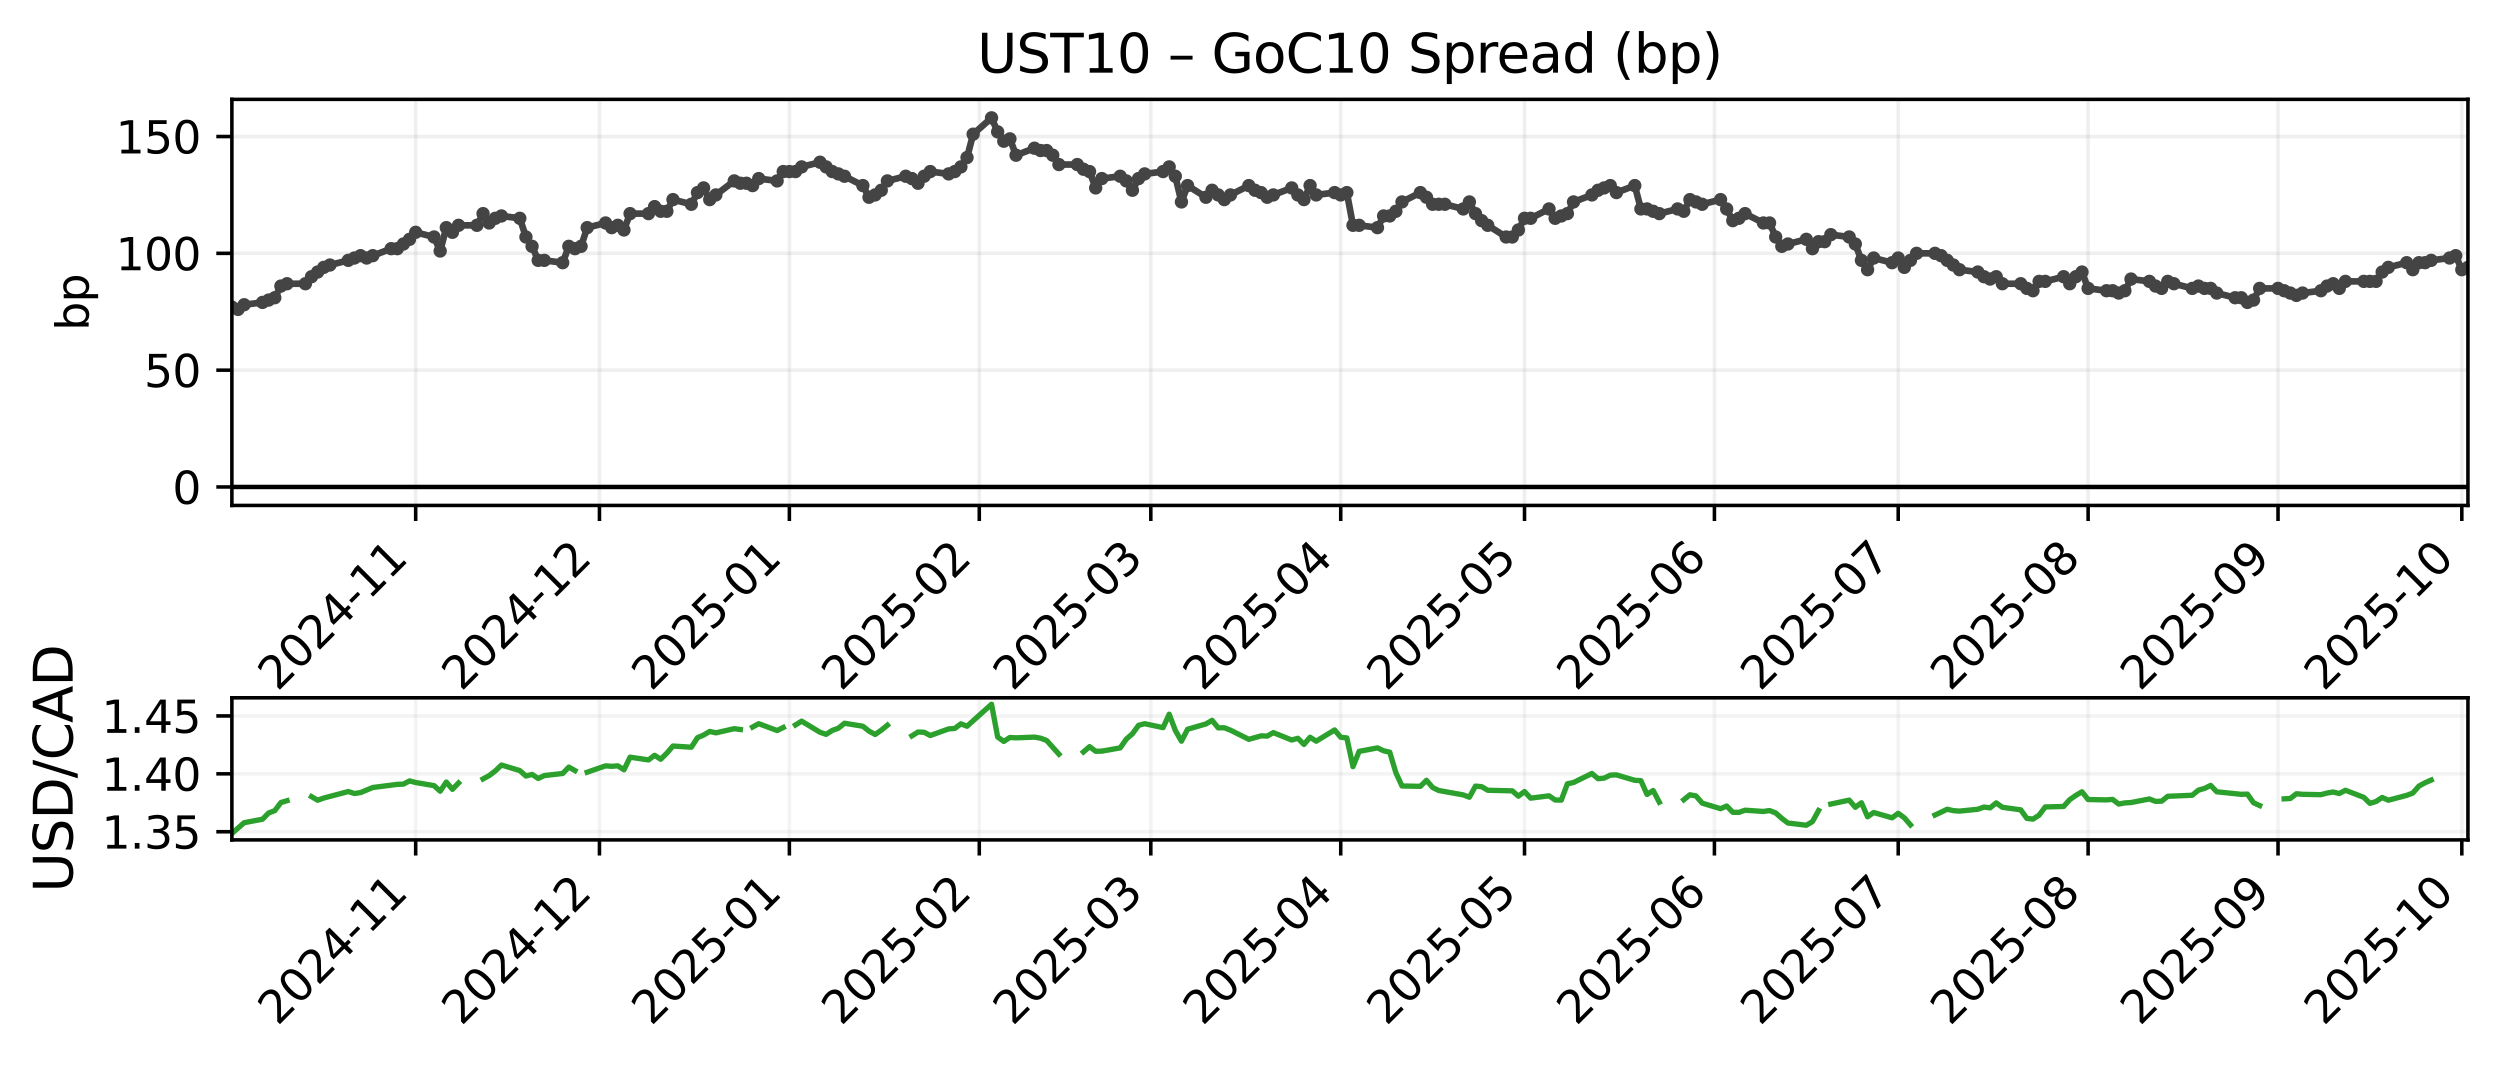 <?xml version="1.0" encoding="utf-8" standalone="no"?>
<!DOCTYPE svg PUBLIC "-//W3C//DTD SVG 1.1//EN"
  "http://www.w3.org/Graphics/SVG/1.1/DTD/svg11.dtd">
<svg xmlns:xlink="http://www.w3.org/1999/xlink" width="561.479pt" height="239.227pt" viewBox="0 0 561.479 239.227" xmlns="http://www.w3.org/2000/svg" version="1.1">
 <defs>
  <style type="text/css">*{stroke-linejoin: round; stroke-linecap: butt}</style>
 </defs>
 <g id="figure_1">
  <g id="patch_1">
   <path d="M -0 239.227 
L 561.479 239.227 
L 561.479 0 
L -0 0 
z
" style="fill: #ffffff"/>
  </g>
  <g id="axes_1">
   <g id="patch_2">
    <path d="M 52.079 113.518 
L 554.279 113.518 
L 554.279 22.318 
L 52.079 22.318 
z
" style="fill: #ffffff"/>
   </g>
   <g id="matplotlib.axis_1">
    <g id="xtick_1">
     <g id="line2d_1">
      <path d="M 93.356 113.518 
L 93.356 22.318 
" clip-path="url(#pd441648799)" style="fill: none; stroke: #b0b0b0; stroke-opacity: 0.2; stroke-width: 0.8; stroke-linecap: square"/>
     </g>
     <g id="line2d_2">
      <defs>
       <path id="md9440a7b63" d="M 0 0 
L 0 3.5 
" style="stroke: #000000; stroke-width: 0.8"/>
      </defs>
      <g>
       <use xlink:href="#md9440a7b63" x="93.356" y="113.518" style="stroke: #000000; stroke-width: 0.8"/>
      </g>
     </g>
     <g id="text_1">
      <!-- 2024-11 -->
      <g transform="translate(62.341 155.436) rotate(-45) scale(0.1 -0.1)">
       <defs>
        <path id="DejaVuSans-32" d="M 1228 531 
L 3431 531 
L 3431 0 
L 469 0 
L 469 531 
Q 828 903 1448 1529 
Q 2069 2156 2228 2338 
Q 2531 2678 2651 2914 
Q 2772 3150 2772 3378 
Q 2772 3750 2511 3984 
Q 2250 4219 1831 4219 
Q 1534 4219 1204 4116 
Q 875 4013 500 3803 
L 500 4441 
Q 881 4594 1212 4672 
Q 1544 4750 1819 4750 
Q 2544 4750 2975 4387 
Q 3406 4025 3406 3419 
Q 3406 3131 3298 2873 
Q 3191 2616 2906 2266 
Q 2828 2175 2409 1742 
Q 1991 1309 1228 531 
z
" transform="scale(0.016)"/>
        <path id="DejaVuSans-30" d="M 2034 4250 
Q 1547 4250 1301 3770 
Q 1056 3291 1056 2328 
Q 1056 1369 1301 889 
Q 1547 409 2034 409 
Q 2525 409 2770 889 
Q 3016 1369 3016 2328 
Q 3016 3291 2770 3770 
Q 2525 4250 2034 4250 
z
M 2034 4750 
Q 2819 4750 3233 4129 
Q 3647 3509 3647 2328 
Q 3647 1150 3233 529 
Q 2819 -91 2034 -91 
Q 1250 -91 836 529 
Q 422 1150 422 2328 
Q 422 3509 836 4129 
Q 1250 4750 2034 4750 
z
" transform="scale(0.016)"/>
        <path id="DejaVuSans-34" d="M 2419 4116 
L 825 1625 
L 2419 1625 
L 2419 4116 
z
M 2253 4666 
L 3047 4666 
L 3047 1625 
L 3713 1625 
L 3713 1100 
L 3047 1100 
L 3047 0 
L 2419 0 
L 2419 1100 
L 313 1100 
L 313 1709 
L 2253 4666 
z
" transform="scale(0.016)"/>
        <path id="DejaVuSans-2d" d="M 313 2009 
L 1997 2009 
L 1997 1497 
L 313 1497 
L 313 2009 
z
" transform="scale(0.016)"/>
        <path id="DejaVuSans-31" d="M 794 531 
L 1825 531 
L 1825 4091 
L 703 3866 
L 703 4441 
L 1819 4666 
L 2450 4666 
L 2450 531 
L 3481 531 
L 3481 0 
L 794 0 
L 794 531 
z
" transform="scale(0.016)"/>
       </defs>
       <use xlink:href="#DejaVuSans-32"/>
       <use xlink:href="#DejaVuSans-30" transform="translate(63.623 0)"/>
       <use xlink:href="#DejaVuSans-32" transform="translate(127.246 0)"/>
       <use xlink:href="#DejaVuSans-34" transform="translate(190.869 0)"/>
       <use xlink:href="#DejaVuSans-2d" transform="translate(254.492 0)"/>
       <use xlink:href="#DejaVuSans-31" transform="translate(290.576 0)"/>
       <use xlink:href="#DejaVuSans-31" transform="translate(354.199 0)"/>
      </g>
     </g>
    </g>
    <g id="xtick_2">
     <g id="line2d_3">
      <path d="M 134.633 113.518 
L 134.633 22.318 
" clip-path="url(#pd441648799)" style="fill: none; stroke: #b0b0b0; stroke-opacity: 0.2; stroke-width: 0.8; stroke-linecap: square"/>
     </g>
     <g id="line2d_4">
      <g>
       <use xlink:href="#md9440a7b63" x="134.633" y="113.518" style="stroke: #000000; stroke-width: 0.8"/>
      </g>
     </g>
     <g id="text_2">
      <!-- 2024-12 -->
      <g transform="translate(103.617 155.436) rotate(-45) scale(0.1 -0.1)">
       <use xlink:href="#DejaVuSans-32"/>
       <use xlink:href="#DejaVuSans-30" transform="translate(63.623 0)"/>
       <use xlink:href="#DejaVuSans-32" transform="translate(127.246 0)"/>
       <use xlink:href="#DejaVuSans-34" transform="translate(190.869 0)"/>
       <use xlink:href="#DejaVuSans-2d" transform="translate(254.492 0)"/>
       <use xlink:href="#DejaVuSans-31" transform="translate(290.576 0)"/>
       <use xlink:href="#DejaVuSans-32" transform="translate(354.199 0)"/>
      </g>
     </g>
    </g>
    <g id="xtick_3">
     <g id="line2d_5">
      <path d="M 177.285 113.518 
L 177.285 22.318 
" clip-path="url(#pd441648799)" style="fill: none; stroke: #b0b0b0; stroke-opacity: 0.2; stroke-width: 0.8; stroke-linecap: square"/>
     </g>
     <g id="line2d_6">
      <g>
       <use xlink:href="#md9440a7b63" x="177.285" y="113.518" style="stroke: #000000; stroke-width: 0.8"/>
      </g>
     </g>
     <g id="text_3">
      <!-- 2025-01 -->
      <g transform="translate(146.27 155.436) rotate(-45) scale(0.1 -0.1)">
       <defs>
        <path id="DejaVuSans-35" d="M 691 4666 
L 3169 4666 
L 3169 4134 
L 1269 4134 
L 1269 2991 
Q 1406 3038 1543 3061 
Q 1681 3084 1819 3084 
Q 2600 3084 3056 2656 
Q 3513 2228 3513 1497 
Q 3513 744 3044 326 
Q 2575 -91 1722 -91 
Q 1428 -91 1123 -41 
Q 819 9 494 109 
L 494 744 
Q 775 591 1075 516 
Q 1375 441 1709 441 
Q 2250 441 2565 725 
Q 2881 1009 2881 1497 
Q 2881 1984 2565 2268 
Q 2250 2553 1709 2553 
Q 1456 2553 1204 2497 
Q 953 2441 691 2322 
L 691 4666 
z
" transform="scale(0.016)"/>
       </defs>
       <use xlink:href="#DejaVuSans-32"/>
       <use xlink:href="#DejaVuSans-30" transform="translate(63.623 0)"/>
       <use xlink:href="#DejaVuSans-32" transform="translate(127.246 0)"/>
       <use xlink:href="#DejaVuSans-35" transform="translate(190.869 0)"/>
       <use xlink:href="#DejaVuSans-2d" transform="translate(254.492 0)"/>
       <use xlink:href="#DejaVuSans-30" transform="translate(290.576 0)"/>
       <use xlink:href="#DejaVuSans-31" transform="translate(354.199 0)"/>
      </g>
     </g>
    </g>
    <g id="xtick_4">
     <g id="line2d_7">
      <path d="M 219.938 113.518 
L 219.938 22.318 
" clip-path="url(#pd441648799)" style="fill: none; stroke: #b0b0b0; stroke-opacity: 0.2; stroke-width: 0.8; stroke-linecap: square"/>
     </g>
     <g id="line2d_8">
      <g>
       <use xlink:href="#md9440a7b63" x="219.938" y="113.518" style="stroke: #000000; stroke-width: 0.8"/>
      </g>
     </g>
     <g id="text_4">
      <!-- 2025-02 -->
      <g transform="translate(188.923 155.436) rotate(-45) scale(0.1 -0.1)">
       <use xlink:href="#DejaVuSans-32"/>
       <use xlink:href="#DejaVuSans-30" transform="translate(63.623 0)"/>
       <use xlink:href="#DejaVuSans-32" transform="translate(127.246 0)"/>
       <use xlink:href="#DejaVuSans-35" transform="translate(190.869 0)"/>
       <use xlink:href="#DejaVuSans-2d" transform="translate(254.492 0)"/>
       <use xlink:href="#DejaVuSans-30" transform="translate(290.576 0)"/>
       <use xlink:href="#DejaVuSans-32" transform="translate(354.199 0)"/>
      </g>
     </g>
    </g>
    <g id="xtick_5">
     <g id="line2d_9">
      <path d="M 258.463 113.518 
L 258.463 22.318 
" clip-path="url(#pd441648799)" style="fill: none; stroke: #b0b0b0; stroke-opacity: 0.2; stroke-width: 0.8; stroke-linecap: square"/>
     </g>
     <g id="line2d_10">
      <g>
       <use xlink:href="#md9440a7b63" x="258.463" y="113.518" style="stroke: #000000; stroke-width: 0.8"/>
      </g>
     </g>
     <g id="text_5">
      <!-- 2025-03 -->
      <g transform="translate(227.447 155.436) rotate(-45) scale(0.1 -0.1)">
       <defs>
        <path id="DejaVuSans-33" d="M 2597 2516 
Q 3050 2419 3304 2112 
Q 3559 1806 3559 1356 
Q 3559 666 3084 287 
Q 2609 -91 1734 -91 
Q 1441 -91 1130 -33 
Q 819 25 488 141 
L 488 750 
Q 750 597 1062 519 
Q 1375 441 1716 441 
Q 2309 441 2620 675 
Q 2931 909 2931 1356 
Q 2931 1769 2642 2001 
Q 2353 2234 1838 2234 
L 1294 2234 
L 1294 2753 
L 1863 2753 
Q 2328 2753 2575 2939 
Q 2822 3125 2822 3475 
Q 2822 3834 2567 4026 
Q 2313 4219 1838 4219 
Q 1578 4219 1281 4162 
Q 984 4106 628 3988 
L 628 4550 
Q 988 4650 1302 4700 
Q 1616 4750 1894 4750 
Q 2613 4750 3031 4423 
Q 3450 4097 3450 3541 
Q 3450 3153 3228 2886 
Q 3006 2619 2597 2516 
z
" transform="scale(0.016)"/>
       </defs>
       <use xlink:href="#DejaVuSans-32"/>
       <use xlink:href="#DejaVuSans-30" transform="translate(63.623 0)"/>
       <use xlink:href="#DejaVuSans-32" transform="translate(127.246 0)"/>
       <use xlink:href="#DejaVuSans-35" transform="translate(190.869 0)"/>
       <use xlink:href="#DejaVuSans-2d" transform="translate(254.492 0)"/>
       <use xlink:href="#DejaVuSans-30" transform="translate(290.576 0)"/>
       <use xlink:href="#DejaVuSans-33" transform="translate(354.199 0)"/>
      </g>
     </g>
    </g>
    <g id="xtick_6">
     <g id="line2d_11">
      <path d="M 301.116 113.518 
L 301.116 22.318 
" clip-path="url(#pd441648799)" style="fill: none; stroke: #b0b0b0; stroke-opacity: 0.2; stroke-width: 0.8; stroke-linecap: square"/>
     </g>
     <g id="line2d_12">
      <g>
       <use xlink:href="#md9440a7b63" x="301.116" y="113.518" style="stroke: #000000; stroke-width: 0.8"/>
      </g>
     </g>
     <g id="text_6">
      <!-- 2025-04 -->
      <g transform="translate(270.1 155.436) rotate(-45) scale(0.1 -0.1)">
       <use xlink:href="#DejaVuSans-32"/>
       <use xlink:href="#DejaVuSans-30" transform="translate(63.623 0)"/>
       <use xlink:href="#DejaVuSans-32" transform="translate(127.246 0)"/>
       <use xlink:href="#DejaVuSans-35" transform="translate(190.869 0)"/>
       <use xlink:href="#DejaVuSans-2d" transform="translate(254.492 0)"/>
       <use xlink:href="#DejaVuSans-30" transform="translate(290.576 0)"/>
       <use xlink:href="#DejaVuSans-34" transform="translate(354.199 0)"/>
      </g>
     </g>
    </g>
    <g id="xtick_7">
     <g id="line2d_13">
      <path d="M 342.392 113.518 
L 342.392 22.318 
" clip-path="url(#pd441648799)" style="fill: none; stroke: #b0b0b0; stroke-opacity: 0.2; stroke-width: 0.8; stroke-linecap: square"/>
     </g>
     <g id="line2d_14">
      <g>
       <use xlink:href="#md9440a7b63" x="342.392" y="113.518" style="stroke: #000000; stroke-width: 0.8"/>
      </g>
     </g>
     <g id="text_7">
      <!-- 2025-05 -->
      <g transform="translate(311.377 155.436) rotate(-45) scale(0.1 -0.1)">
       <use xlink:href="#DejaVuSans-32"/>
       <use xlink:href="#DejaVuSans-30" transform="translate(63.623 0)"/>
       <use xlink:href="#DejaVuSans-32" transform="translate(127.246 0)"/>
       <use xlink:href="#DejaVuSans-35" transform="translate(190.869 0)"/>
       <use xlink:href="#DejaVuSans-2d" transform="translate(254.492 0)"/>
       <use xlink:href="#DejaVuSans-30" transform="translate(290.576 0)"/>
       <use xlink:href="#DejaVuSans-35" transform="translate(354.199 0)"/>
      </g>
     </g>
    </g>
    <g id="xtick_8">
     <g id="line2d_15">
      <path d="M 385.045 113.518 
L 385.045 22.318 
" clip-path="url(#pd441648799)" style="fill: none; stroke: #b0b0b0; stroke-opacity: 0.2; stroke-width: 0.8; stroke-linecap: square"/>
     </g>
     <g id="line2d_16">
      <g>
       <use xlink:href="#md9440a7b63" x="385.045" y="113.518" style="stroke: #000000; stroke-width: 0.8"/>
      </g>
     </g>
     <g id="text_8">
      <!-- 2025-06 -->
      <g transform="translate(354.029 155.436) rotate(-45) scale(0.1 -0.1)">
       <defs>
        <path id="DejaVuSans-36" d="M 2113 2584 
Q 1688 2584 1439 2293 
Q 1191 2003 1191 1497 
Q 1191 994 1439 701 
Q 1688 409 2113 409 
Q 2538 409 2786 701 
Q 3034 994 3034 1497 
Q 3034 2003 2786 2293 
Q 2538 2584 2113 2584 
z
M 3366 4563 
L 3366 3988 
Q 3128 4100 2886 4159 
Q 2644 4219 2406 4219 
Q 1781 4219 1451 3797 
Q 1122 3375 1075 2522 
Q 1259 2794 1537 2939 
Q 1816 3084 2150 3084 
Q 2853 3084 3261 2657 
Q 3669 2231 3669 1497 
Q 3669 778 3244 343 
Q 2819 -91 2113 -91 
Q 1303 -91 875 529 
Q 447 1150 447 2328 
Q 447 3434 972 4092 
Q 1497 4750 2381 4750 
Q 2619 4750 2861 4703 
Q 3103 4656 3366 4563 
z
" transform="scale(0.016)"/>
       </defs>
       <use xlink:href="#DejaVuSans-32"/>
       <use xlink:href="#DejaVuSans-30" transform="translate(63.623 0)"/>
       <use xlink:href="#DejaVuSans-32" transform="translate(127.246 0)"/>
       <use xlink:href="#DejaVuSans-35" transform="translate(190.869 0)"/>
       <use xlink:href="#DejaVuSans-2d" transform="translate(254.492 0)"/>
       <use xlink:href="#DejaVuSans-30" transform="translate(290.576 0)"/>
       <use xlink:href="#DejaVuSans-36" transform="translate(354.199 0)"/>
      </g>
     </g>
    </g>
    <g id="xtick_9">
     <g id="line2d_17">
      <path d="M 426.322 113.518 
L 426.322 22.318 
" clip-path="url(#pd441648799)" style="fill: none; stroke: #b0b0b0; stroke-opacity: 0.2; stroke-width: 0.8; stroke-linecap: square"/>
     </g>
     <g id="line2d_18">
      <g>
       <use xlink:href="#md9440a7b63" x="426.322" y="113.518" style="stroke: #000000; stroke-width: 0.8"/>
      </g>
     </g>
     <g id="text_9">
      <!-- 2025-07 -->
      <g transform="translate(395.306 155.436) rotate(-45) scale(0.1 -0.1)">
       <defs>
        <path id="DejaVuSans-37" d="M 525 4666 
L 3525 4666 
L 3525 4397 
L 1831 0 
L 1172 0 
L 2766 4134 
L 525 4134 
L 525 4666 
z
" transform="scale(0.016)"/>
       </defs>
       <use xlink:href="#DejaVuSans-32"/>
       <use xlink:href="#DejaVuSans-30" transform="translate(63.623 0)"/>
       <use xlink:href="#DejaVuSans-32" transform="translate(127.246 0)"/>
       <use xlink:href="#DejaVuSans-35" transform="translate(190.869 0)"/>
       <use xlink:href="#DejaVuSans-2d" transform="translate(254.492 0)"/>
       <use xlink:href="#DejaVuSans-30" transform="translate(290.576 0)"/>
       <use xlink:href="#DejaVuSans-37" transform="translate(354.199 0)"/>
      </g>
     </g>
    </g>
    <g id="xtick_10">
     <g id="line2d_19">
      <path d="M 468.974 113.518 
L 468.974 22.318 
" clip-path="url(#pd441648799)" style="fill: none; stroke: #b0b0b0; stroke-opacity: 0.2; stroke-width: 0.8; stroke-linecap: square"/>
     </g>
     <g id="line2d_20">
      <g>
       <use xlink:href="#md9440a7b63" x="468.974" y="113.518" style="stroke: #000000; stroke-width: 0.8"/>
      </g>
     </g>
     <g id="text_10">
      <!-- 2025-08 -->
      <g transform="translate(437.959 155.436) rotate(-45) scale(0.1 -0.1)">
       <defs>
        <path id="DejaVuSans-38" d="M 2034 2216 
Q 1584 2216 1326 1975 
Q 1069 1734 1069 1313 
Q 1069 891 1326 650 
Q 1584 409 2034 409 
Q 2484 409 2743 651 
Q 3003 894 3003 1313 
Q 3003 1734 2745 1975 
Q 2488 2216 2034 2216 
z
M 1403 2484 
Q 997 2584 770 2862 
Q 544 3141 544 3541 
Q 544 4100 942 4425 
Q 1341 4750 2034 4750 
Q 2731 4750 3128 4425 
Q 3525 4100 3525 3541 
Q 3525 3141 3298 2862 
Q 3072 2584 2669 2484 
Q 3125 2378 3379 2068 
Q 3634 1759 3634 1313 
Q 3634 634 3220 271 
Q 2806 -91 2034 -91 
Q 1263 -91 848 271 
Q 434 634 434 1313 
Q 434 1759 690 2068 
Q 947 2378 1403 2484 
z
M 1172 3481 
Q 1172 3119 1398 2916 
Q 1625 2713 2034 2713 
Q 2441 2713 2670 2916 
Q 2900 3119 2900 3481 
Q 2900 3844 2670 4047 
Q 2441 4250 2034 4250 
Q 1625 4250 1398 4047 
Q 1172 3844 1172 3481 
z
" transform="scale(0.016)"/>
       </defs>
       <use xlink:href="#DejaVuSans-32"/>
       <use xlink:href="#DejaVuSans-30" transform="translate(63.623 0)"/>
       <use xlink:href="#DejaVuSans-32" transform="translate(127.246 0)"/>
       <use xlink:href="#DejaVuSans-35" transform="translate(190.869 0)"/>
       <use xlink:href="#DejaVuSans-2d" transform="translate(254.492 0)"/>
       <use xlink:href="#DejaVuSans-30" transform="translate(290.576 0)"/>
       <use xlink:href="#DejaVuSans-38" transform="translate(354.199 0)"/>
      </g>
     </g>
    </g>
    <g id="xtick_11">
     <g id="line2d_21">
      <path d="M 511.627 113.518 
L 511.627 22.318 
" clip-path="url(#pd441648799)" style="fill: none; stroke: #b0b0b0; stroke-opacity: 0.2; stroke-width: 0.8; stroke-linecap: square"/>
     </g>
     <g id="line2d_22">
      <g>
       <use xlink:href="#md9440a7b63" x="511.627" y="113.518" style="stroke: #000000; stroke-width: 0.8"/>
      </g>
     </g>
     <g id="text_11">
      <!-- 2025-09 -->
      <g transform="translate(480.611 155.436) rotate(-45) scale(0.1 -0.1)">
       <defs>
        <path id="DejaVuSans-39" d="M 703 97 
L 703 672 
Q 941 559 1184 500 
Q 1428 441 1663 441 
Q 2288 441 2617 861 
Q 2947 1281 2994 2138 
Q 2813 1869 2534 1725 
Q 2256 1581 1919 1581 
Q 1219 1581 811 2004 
Q 403 2428 403 3163 
Q 403 3881 828 4315 
Q 1253 4750 1959 4750 
Q 2769 4750 3195 4129 
Q 3622 3509 3622 2328 
Q 3622 1225 3098 567 
Q 2575 -91 1691 -91 
Q 1453 -91 1209 -44 
Q 966 3 703 97 
z
M 1959 2075 
Q 2384 2075 2632 2365 
Q 2881 2656 2881 3163 
Q 2881 3666 2632 3958 
Q 2384 4250 1959 4250 
Q 1534 4250 1286 3958 
Q 1038 3666 1038 3163 
Q 1038 2656 1286 2365 
Q 1534 2075 1959 2075 
z
" transform="scale(0.016)"/>
       </defs>
       <use xlink:href="#DejaVuSans-32"/>
       <use xlink:href="#DejaVuSans-30" transform="translate(63.623 0)"/>
       <use xlink:href="#DejaVuSans-32" transform="translate(127.246 0)"/>
       <use xlink:href="#DejaVuSans-35" transform="translate(190.869 0)"/>
       <use xlink:href="#DejaVuSans-2d" transform="translate(254.492 0)"/>
       <use xlink:href="#DejaVuSans-30" transform="translate(290.576 0)"/>
       <use xlink:href="#DejaVuSans-39" transform="translate(354.199 0)"/>
      </g>
     </g>
    </g>
    <g id="xtick_12">
     <g id="line2d_23">
      <path d="M 552.903 113.518 
L 552.903 22.318 
" clip-path="url(#pd441648799)" style="fill: none; stroke: #b0b0b0; stroke-opacity: 0.2; stroke-width: 0.8; stroke-linecap: square"/>
     </g>
     <g id="line2d_24">
      <g>
       <use xlink:href="#md9440a7b63" x="552.903" y="113.518" style="stroke: #000000; stroke-width: 0.8"/>
      </g>
     </g>
     <g id="text_12">
      <!-- 2025-10 -->
      <g transform="translate(521.888 155.436) rotate(-45) scale(0.1 -0.1)">
       <use xlink:href="#DejaVuSans-32"/>
       <use xlink:href="#DejaVuSans-30" transform="translate(63.623 0)"/>
       <use xlink:href="#DejaVuSans-32" transform="translate(127.246 0)"/>
       <use xlink:href="#DejaVuSans-35" transform="translate(190.869 0)"/>
       <use xlink:href="#DejaVuSans-2d" transform="translate(254.492 0)"/>
       <use xlink:href="#DejaVuSans-31" transform="translate(290.576 0)"/>
       <use xlink:href="#DejaVuSans-30" transform="translate(354.199 0)"/>
      </g>
     </g>
    </g>
   </g>
   <g id="matplotlib.axis_2">
    <g id="ytick_1">
     <g id="line2d_25">
      <path d="M 52.079 109.373 
L 554.279 109.373 
" clip-path="url(#pd441648799)" style="fill: none; stroke: #b0b0b0; stroke-opacity: 0.2; stroke-width: 0.8; stroke-linecap: square"/>
     </g>
     <g id="line2d_26">
      <defs>
       <path id="m5980538399" d="M 0 0 
L -3.5 0 
" style="stroke: #000000; stroke-width: 0.8"/>
      </defs>
      <g>
       <use xlink:href="#m5980538399" x="52.079" y="109.373" style="stroke: #000000; stroke-width: 0.8"/>
      </g>
     </g>
     <g id="text_13">
      <!-- 0 -->
      <g transform="translate(38.717 113.172) scale(0.1 -0.1)">
       <use xlink:href="#DejaVuSans-30"/>
      </g>
     </g>
    </g>
    <g id="ytick_2">
     <g id="line2d_27">
      <path d="M 52.079 83.136 
L 554.279 83.136 
" clip-path="url(#pd441648799)" style="fill: none; stroke: #b0b0b0; stroke-opacity: 0.2; stroke-width: 0.8; stroke-linecap: square"/>
     </g>
     <g id="line2d_28">
      <g>
       <use xlink:href="#m5980538399" x="52.079" y="83.136" style="stroke: #000000; stroke-width: 0.8"/>
      </g>
     </g>
     <g id="text_14">
      <!-- 50 -->
      <g transform="translate(32.354 86.935) scale(0.1 -0.1)">
       <use xlink:href="#DejaVuSans-35"/>
       <use xlink:href="#DejaVuSans-30" transform="translate(63.623 0)"/>
      </g>
     </g>
    </g>
    <g id="ytick_3">
     <g id="line2d_29">
      <path d="M 52.079 56.899 
L 554.279 56.899 
" clip-path="url(#pd441648799)" style="fill: none; stroke: #b0b0b0; stroke-opacity: 0.2; stroke-width: 0.8; stroke-linecap: square"/>
     </g>
     <g id="line2d_30">
      <g>
       <use xlink:href="#m5980538399" x="52.079" y="56.899" style="stroke: #000000; stroke-width: 0.8"/>
      </g>
     </g>
     <g id="text_15">
      <!-- 100 -->
      <g transform="translate(25.992 60.698) scale(0.1 -0.1)">
       <use xlink:href="#DejaVuSans-31"/>
       <use xlink:href="#DejaVuSans-30" transform="translate(63.623 0)"/>
       <use xlink:href="#DejaVuSans-30" transform="translate(127.246 0)"/>
      </g>
     </g>
    </g>
    <g id="ytick_4">
     <g id="line2d_31">
      <path d="M 52.079 30.662 
L 554.279 30.662 
" clip-path="url(#pd441648799)" style="fill: none; stroke: #b0b0b0; stroke-opacity: 0.2; stroke-width: 0.8; stroke-linecap: square"/>
     </g>
     <g id="line2d_32">
      <g>
       <use xlink:href="#m5980538399" x="52.079" y="30.662" style="stroke: #000000; stroke-width: 0.8"/>
      </g>
     </g>
     <g id="text_16">
      <!-- 150 -->
      <g transform="translate(25.992 34.461) scale(0.1 -0.1)">
       <use xlink:href="#DejaVuSans-31"/>
       <use xlink:href="#DejaVuSans-35" transform="translate(63.623 0)"/>
       <use xlink:href="#DejaVuSans-30" transform="translate(127.246 0)"/>
      </g>
     </g>
    </g>
    <g id="text_17">
     <!-- bp -->
     <g transform="translate(19.912 74.267) rotate(-90) scale(0.1 -0.1)">
      <defs>
       <path id="DejaVuSans-62" d="M 3116 1747 
Q 3116 2381 2855 2742 
Q 2594 3103 2138 3103 
Q 1681 3103 1420 2742 
Q 1159 2381 1159 1747 
Q 1159 1113 1420 752 
Q 1681 391 2138 391 
Q 2594 391 2855 752 
Q 3116 1113 3116 1747 
z
M 1159 2969 
Q 1341 3281 1617 3432 
Q 1894 3584 2278 3584 
Q 2916 3584 3314 3078 
Q 3713 2572 3713 1747 
Q 3713 922 3314 415 
Q 2916 -91 2278 -91 
Q 1894 -91 1617 61 
Q 1341 213 1159 525 
L 1159 0 
L 581 0 
L 581 4863 
L 1159 4863 
L 1159 2969 
z
" transform="scale(0.016)"/>
       <path id="DejaVuSans-70" d="M 1159 525 
L 1159 -1331 
L 581 -1331 
L 581 3500 
L 1159 3500 
L 1159 2969 
Q 1341 3281 1617 3432 
Q 1894 3584 2278 3584 
Q 2916 3584 3314 3078 
Q 3713 2572 3713 1747 
Q 3713 922 3314 415 
Q 2916 -91 2278 -91 
Q 1894 -91 1617 61 
Q 1341 213 1159 525 
z
M 3116 1747 
Q 3116 2381 2855 2742 
Q 2594 3103 2138 3103 
Q 1681 3103 1420 2742 
Q 1159 2381 1159 1747 
Q 1159 1113 1420 752 
Q 1681 391 2138 391 
Q 2594 391 2855 752 
Q 3116 1113 3116 1747 
z
" transform="scale(0.016)"/>
      </defs>
      <use xlink:href="#DejaVuSans-62"/>
      <use xlink:href="#DejaVuSans-70" transform="translate(63.477 0)"/>
     </g>
    </g>
   </g>
   <g id="line2d_33">
    <path d="M 52.079 68.968 
L 53.455 69.492 
L 54.831 68.443 
L 58.959 67.918 
L 61.711 66.869 
L 63.086 64.245 
L 64.462 63.72 
L 68.59 63.72 
L 69.966 62.146 
L 72.718 60.047 
L 74.094 59.522 
L 78.221 58.473 
L 80.973 57.423 
L 82.349 57.948 
L 87.853 55.849 
L 89.228 55.849 
L 91.98 53.75 
L 93.356 52.176 
L 97.484 53.225 
L 98.86 56.374 
L 100.236 51.126 
L 101.611 52.176 
L 102.987 50.602 
L 107.115 50.602 
L 108.491 47.978 
L 109.867 50.077 
L 111.243 49.027 
L 112.619 48.503 
L 116.746 49.027 
L 118.122 53.225 
L 119.498 55.324 
L 120.874 58.473 
L 122.25 58.473 
L 126.377 58.998 
L 127.753 55.324 
L 129.129 55.849 
L 130.505 55.324 
L 131.881 51.126 
L 136.009 50.077 
L 137.385 51.126 
L 138.76 50.602 
L 140.136 51.651 
L 141.512 47.978 
L 145.64 47.978 
L 147.016 46.404 
L 148.392 47.453 
L 149.768 47.453 
L 151.143 44.83 
L 155.271 45.879 
L 156.647 43.255 
L 158.023 42.206 
L 159.399 44.83 
L 164.902 40.632 
L 166.278 41.156 
L 167.654 41.156 
L 169.03 41.681 
L 170.406 40.107 
L 174.534 40.632 
L 175.91 38.533 
L 178.661 38.533 
L 180.037 37.483 
L 184.165 36.434 
L 186.917 38.533 
L 189.668 39.582 
L 193.796 41.681 
L 195.172 44.305 
L 196.548 43.78 
L 197.924 42.731 
L 199.3 40.632 
L 203.427 39.582 
L 204.803 40.107 
L 206.179 41.156 
L 207.555 39.582 
L 208.931 38.533 
L 213.059 39.057 
L 214.434 38.533 
L 215.81 37.483 
L 217.186 35.384 
L 218.562 30.137 
L 222.69 26.464 
L 224.066 29.612 
L 225.442 31.711 
L 226.817 31.186 
L 228.193 34.859 
L 232.321 33.285 
L 233.697 33.81 
L 235.073 33.81 
L 236.449 34.859 
L 237.825 36.958 
L 241.952 36.958 
L 243.328 38.008 
L 244.704 38.533 
L 246.08 42.206 
L 247.456 40.107 
L 251.583 39.582 
L 252.959 40.632 
L 254.335 42.731 
L 255.711 40.107 
L 257.087 39.057 
L 261.215 38.533 
L 262.591 37.483 
L 263.966 39.582 
L 265.342 45.354 
L 266.718 41.681 
L 270.846 44.305 
L 272.222 42.731 
L 274.974 44.83 
L 276.35 43.78 
L 280.477 41.681 
L 281.853 42.731 
L 283.229 43.255 
L 284.605 44.305 
L 290.108 42.206 
L 291.484 43.78 
L 292.86 44.83 
L 294.236 41.681 
L 295.612 43.78 
L 299.74 43.255 
L 301.116 43.78 
L 302.491 43.255 
L 303.867 50.602 
L 305.243 50.602 
L 309.371 51.126 
L 310.747 48.503 
L 312.123 48.503 
L 313.499 47.453 
L 314.874 45.354 
L 319.002 43.255 
L 320.378 44.305 
L 321.754 45.879 
L 324.506 45.879 
L 328.633 46.928 
L 330.009 45.354 
L 331.385 47.978 
L 332.761 49.552 
L 334.137 50.602 
L 338.265 53.225 
L 339.64 53.225 
L 341.016 51.651 
L 342.392 49.027 
L 343.768 49.027 
L 347.896 46.928 
L 349.272 49.027 
L 352.023 47.978 
L 353.399 45.354 
L 357.527 43.78 
L 358.903 42.731 
L 361.655 41.681 
L 363.031 43.255 
L 367.158 41.681 
L 368.534 46.928 
L 369.91 46.928 
L 372.662 47.978 
L 376.79 46.928 
L 378.165 47.453 
L 379.541 44.83 
L 382.293 45.879 
L 386.421 44.83 
L 387.797 46.928 
L 389.173 49.552 
L 390.548 49.027 
L 391.924 47.978 
L 396.052 50.077 
L 397.428 50.077 
L 398.804 53.225 
L 400.18 55.324 
L 401.556 54.8 
L 405.683 53.75 
L 407.059 55.849 
L 408.435 54.275 
L 409.811 54.275 
L 411.187 52.701 
L 415.314 53.225 
L 416.69 54.8 
L 418.066 58.473 
L 419.442 60.572 
L 420.818 57.948 
L 424.946 58.998 
L 426.322 57.948 
L 427.697 60.047 
L 430.449 56.899 
L 434.577 56.899 
L 435.953 57.423 
L 440.08 60.572 
L 444.208 61.096 
L 445.584 62.146 
L 446.96 62.671 
L 448.336 62.146 
L 449.712 63.72 
L 453.839 63.72 
L 455.215 64.77 
L 456.591 65.294 
L 457.967 63.195 
L 459.343 63.195 
L 463.471 62.146 
L 464.846 63.72 
L 466.222 62.146 
L 467.598 61.096 
L 468.974 64.77 
L 473.102 65.294 
L 474.478 65.294 
L 475.854 65.819 
L 477.23 65.294 
L 478.605 62.671 
L 482.733 63.195 
L 484.109 64.245 
L 485.485 64.77 
L 486.861 63.195 
L 488.237 63.72 
L 492.364 64.77 
L 493.74 64.245 
L 495.116 64.77 
L 496.492 64.77 
L 497.868 65.819 
L 501.996 66.869 
L 503.371 66.869 
L 504.747 67.918 
L 506.123 67.393 
L 507.499 64.77 
L 511.627 64.77 
L 515.754 66.344 
L 517.13 65.819 
L 521.258 65.294 
L 522.634 64.245 
L 524.01 63.72 
L 525.386 64.77 
L 526.762 63.195 
L 533.641 63.195 
L 535.017 61.096 
L 536.393 60.047 
L 540.52 58.998 
L 541.896 60.572 
L 543.272 58.998 
L 544.648 58.998 
L 546.024 58.473 
L 550.152 57.948 
L 551.528 57.423 
L 552.903 60.572 
L 554.279 60.047 
L 554.279 60.047 
" clip-path="url(#pd441648799)" style="fill: none; stroke: #444444; stroke-width: 1.5; stroke-linecap: square"/>
    <defs>
     <path id="m28fcf2118f" d="M 0 1 
C 0.265 1 0.52 0.895 0.707 0.707 
C 0.895 0.52 1 0.265 1 0 
C 1 -0.265 0.895 -0.52 0.707 -0.707 
C 0.52 -0.895 0.265 -1 0 -1 
C -0.265 -1 -0.52 -0.895 -0.707 -0.707 
C -0.895 -0.52 -1 -0.265 -1 0 
C -1 0.265 -0.895 0.52 -0.707 0.707 
C -0.52 0.895 -0.265 1 0 1 
z
" style="stroke: #444444"/>
    </defs>
    <g clip-path="url(#pd441648799)">
     <use xlink:href="#m28fcf2118f" x="52.079" y="68.968" style="fill: #444444; stroke: #444444"/>
     <use xlink:href="#m28fcf2118f" x="53.455" y="69.492" style="fill: #444444; stroke: #444444"/>
     <use xlink:href="#m28fcf2118f" x="54.831" y="68.443" style="fill: #444444; stroke: #444444"/>
     <use xlink:href="#m28fcf2118f" x="58.959" y="67.918" style="fill: #444444; stroke: #444444"/>
     <use xlink:href="#m28fcf2118f" x="60.335" y="67.393" style="fill: #444444; stroke: #444444"/>
     <use xlink:href="#m28fcf2118f" x="61.711" y="66.869" style="fill: #444444; stroke: #444444"/>
     <use xlink:href="#m28fcf2118f" x="63.086" y="64.245" style="fill: #444444; stroke: #444444"/>
     <use xlink:href="#m28fcf2118f" x="64.462" y="63.72" style="fill: #444444; stroke: #444444"/>
     <use xlink:href="#m28fcf2118f" x="68.59" y="63.72" style="fill: #444444; stroke: #444444"/>
     <use xlink:href="#m28fcf2118f" x="69.966" y="62.146" style="fill: #444444; stroke: #444444"/>
     <use xlink:href="#m28fcf2118f" x="71.342" y="61.096" style="fill: #444444; stroke: #444444"/>
     <use xlink:href="#m28fcf2118f" x="72.718" y="60.047" style="fill: #444444; stroke: #444444"/>
     <use xlink:href="#m28fcf2118f" x="74.094" y="59.522" style="fill: #444444; stroke: #444444"/>
     <use xlink:href="#m28fcf2118f" x="78.221" y="58.473" style="fill: #444444; stroke: #444444"/>
     <use xlink:href="#m28fcf2118f" x="79.597" y="57.948" style="fill: #444444; stroke: #444444"/>
     <use xlink:href="#m28fcf2118f" x="80.973" y="57.423" style="fill: #444444; stroke: #444444"/>
     <use xlink:href="#m28fcf2118f" x="82.349" y="57.948" style="fill: #444444; stroke: #444444"/>
     <use xlink:href="#m28fcf2118f" x="83.725" y="57.423" style="fill: #444444; stroke: #444444"/>
     <use xlink:href="#m28fcf2118f" x="87.853" y="55.849" style="fill: #444444; stroke: #444444"/>
     <use xlink:href="#m28fcf2118f" x="89.228" y="55.849" style="fill: #444444; stroke: #444444"/>
     <use xlink:href="#m28fcf2118f" x="90.604" y="54.8" style="fill: #444444; stroke: #444444"/>
     <use xlink:href="#m28fcf2118f" x="91.98" y="53.75" style="fill: #444444; stroke: #444444"/>
     <use xlink:href="#m28fcf2118f" x="93.356" y="52.176" style="fill: #444444; stroke: #444444"/>
     <use xlink:href="#m28fcf2118f" x="97.484" y="53.225" style="fill: #444444; stroke: #444444"/>
     <use xlink:href="#m28fcf2118f" x="98.86" y="56.374" style="fill: #444444; stroke: #444444"/>
     <use xlink:href="#m28fcf2118f" x="100.236" y="51.126" style="fill: #444444; stroke: #444444"/>
     <use xlink:href="#m28fcf2118f" x="101.611" y="52.176" style="fill: #444444; stroke: #444444"/>
     <use xlink:href="#m28fcf2118f" x="102.987" y="50.602" style="fill: #444444; stroke: #444444"/>
     <use xlink:href="#m28fcf2118f" x="107.115" y="50.602" style="fill: #444444; stroke: #444444"/>
     <use xlink:href="#m28fcf2118f" x="108.491" y="47.978" style="fill: #444444; stroke: #444444"/>
     <use xlink:href="#m28fcf2118f" x="109.867" y="50.077" style="fill: #444444; stroke: #444444"/>
     <use xlink:href="#m28fcf2118f" x="111.243" y="49.027" style="fill: #444444; stroke: #444444"/>
     <use xlink:href="#m28fcf2118f" x="112.619" y="48.503" style="fill: #444444; stroke: #444444"/>
     <use xlink:href="#m28fcf2118f" x="116.746" y="49.027" style="fill: #444444; stroke: #444444"/>
     <use xlink:href="#m28fcf2118f" x="118.122" y="53.225" style="fill: #444444; stroke: #444444"/>
     <use xlink:href="#m28fcf2118f" x="119.498" y="55.324" style="fill: #444444; stroke: #444444"/>
     <use xlink:href="#m28fcf2118f" x="120.874" y="58.473" style="fill: #444444; stroke: #444444"/>
     <use xlink:href="#m28fcf2118f" x="122.25" y="58.473" style="fill: #444444; stroke: #444444"/>
     <use xlink:href="#m28fcf2118f" x="126.377" y="58.998" style="fill: #444444; stroke: #444444"/>
     <use xlink:href="#m28fcf2118f" x="127.753" y="55.324" style="fill: #444444; stroke: #444444"/>
     <use xlink:href="#m28fcf2118f" x="129.129" y="55.849" style="fill: #444444; stroke: #444444"/>
     <use xlink:href="#m28fcf2118f" x="130.505" y="55.324" style="fill: #444444; stroke: #444444"/>
     <use xlink:href="#m28fcf2118f" x="131.881" y="51.126" style="fill: #444444; stroke: #444444"/>
     <use xlink:href="#m28fcf2118f" x="136.009" y="50.077" style="fill: #444444; stroke: #444444"/>
     <use xlink:href="#m28fcf2118f" x="137.385" y="51.126" style="fill: #444444; stroke: #444444"/>
     <use xlink:href="#m28fcf2118f" x="138.76" y="50.602" style="fill: #444444; stroke: #444444"/>
     <use xlink:href="#m28fcf2118f" x="140.136" y="51.651" style="fill: #444444; stroke: #444444"/>
     <use xlink:href="#m28fcf2118f" x="141.512" y="47.978" style="fill: #444444; stroke: #444444"/>
     <use xlink:href="#m28fcf2118f" x="145.64" y="47.978" style="fill: #444444; stroke: #444444"/>
     <use xlink:href="#m28fcf2118f" x="147.016" y="46.404" style="fill: #444444; stroke: #444444"/>
     <use xlink:href="#m28fcf2118f" x="148.392" y="47.453" style="fill: #444444; stroke: #444444"/>
     <use xlink:href="#m28fcf2118f" x="149.768" y="47.453" style="fill: #444444; stroke: #444444"/>
     <use xlink:href="#m28fcf2118f" x="151.143" y="44.83" style="fill: #444444; stroke: #444444"/>
     <use xlink:href="#m28fcf2118f" x="155.271" y="45.879" style="fill: #444444; stroke: #444444"/>
     <use xlink:href="#m28fcf2118f" x="156.647" y="43.255" style="fill: #444444; stroke: #444444"/>
     <use xlink:href="#m28fcf2118f" x="158.023" y="42.206" style="fill: #444444; stroke: #444444"/>
     <use xlink:href="#m28fcf2118f" x="159.399" y="44.83" style="fill: #444444; stroke: #444444"/>
     <use xlink:href="#m28fcf2118f" x="160.775" y="43.78" style="fill: #444444; stroke: #444444"/>
     <use xlink:href="#m28fcf2118f" x="164.902" y="40.632" style="fill: #444444; stroke: #444444"/>
     <use xlink:href="#m28fcf2118f" x="166.278" y="41.156" style="fill: #444444; stroke: #444444"/>
     <use xlink:href="#m28fcf2118f" x="167.654" y="41.156" style="fill: #444444; stroke: #444444"/>
     <use xlink:href="#m28fcf2118f" x="169.03" y="41.681" style="fill: #444444; stroke: #444444"/>
     <use xlink:href="#m28fcf2118f" x="170.406" y="40.107" style="fill: #444444; stroke: #444444"/>
     <use xlink:href="#m28fcf2118f" x="174.534" y="40.632" style="fill: #444444; stroke: #444444"/>
     <use xlink:href="#m28fcf2118f" x="175.91" y="38.533" style="fill: #444444; stroke: #444444"/>
     <use xlink:href="#m28fcf2118f" x="177.285" y="38.533" style="fill: #444444; stroke: #444444"/>
     <use xlink:href="#m28fcf2118f" x="178.661" y="38.533" style="fill: #444444; stroke: #444444"/>
     <use xlink:href="#m28fcf2118f" x="180.037" y="37.483" style="fill: #444444; stroke: #444444"/>
     <use xlink:href="#m28fcf2118f" x="184.165" y="36.434" style="fill: #444444; stroke: #444444"/>
     <use xlink:href="#m28fcf2118f" x="185.541" y="37.483" style="fill: #444444; stroke: #444444"/>
     <use xlink:href="#m28fcf2118f" x="186.917" y="38.533" style="fill: #444444; stroke: #444444"/>
     <use xlink:href="#m28fcf2118f" x="188.293" y="39.057" style="fill: #444444; stroke: #444444"/>
     <use xlink:href="#m28fcf2118f" x="189.668" y="39.582" style="fill: #444444; stroke: #444444"/>
     <use xlink:href="#m28fcf2118f" x="193.796" y="41.681" style="fill: #444444; stroke: #444444"/>
     <use xlink:href="#m28fcf2118f" x="195.172" y="44.305" style="fill: #444444; stroke: #444444"/>
     <use xlink:href="#m28fcf2118f" x="196.548" y="43.78" style="fill: #444444; stroke: #444444"/>
     <use xlink:href="#m28fcf2118f" x="197.924" y="42.731" style="fill: #444444; stroke: #444444"/>
     <use xlink:href="#m28fcf2118f" x="199.3" y="40.632" style="fill: #444444; stroke: #444444"/>
     <use xlink:href="#m28fcf2118f" x="203.427" y="39.582" style="fill: #444444; stroke: #444444"/>
     <use xlink:href="#m28fcf2118f" x="204.803" y="40.107" style="fill: #444444; stroke: #444444"/>
     <use xlink:href="#m28fcf2118f" x="206.179" y="41.156" style="fill: #444444; stroke: #444444"/>
     <use xlink:href="#m28fcf2118f" x="207.555" y="39.582" style="fill: #444444; stroke: #444444"/>
     <use xlink:href="#m28fcf2118f" x="208.931" y="38.533" style="fill: #444444; stroke: #444444"/>
     <use xlink:href="#m28fcf2118f" x="213.059" y="39.057" style="fill: #444444; stroke: #444444"/>
     <use xlink:href="#m28fcf2118f" x="214.434" y="38.533" style="fill: #444444; stroke: #444444"/>
     <use xlink:href="#m28fcf2118f" x="215.81" y="37.483" style="fill: #444444; stroke: #444444"/>
     <use xlink:href="#m28fcf2118f" x="217.186" y="35.384" style="fill: #444444; stroke: #444444"/>
     <use xlink:href="#m28fcf2118f" x="218.562" y="30.137" style="fill: #444444; stroke: #444444"/>
     <use xlink:href="#m28fcf2118f" x="222.69" y="26.464" style="fill: #444444; stroke: #444444"/>
     <use xlink:href="#m28fcf2118f" x="224.066" y="29.612" style="fill: #444444; stroke: #444444"/>
     <use xlink:href="#m28fcf2118f" x="225.442" y="31.711" style="fill: #444444; stroke: #444444"/>
     <use xlink:href="#m28fcf2118f" x="226.817" y="31.186" style="fill: #444444; stroke: #444444"/>
     <use xlink:href="#m28fcf2118f" x="228.193" y="34.859" style="fill: #444444; stroke: #444444"/>
     <use xlink:href="#m28fcf2118f" x="232.321" y="33.285" style="fill: #444444; stroke: #444444"/>
     <use xlink:href="#m28fcf2118f" x="233.697" y="33.81" style="fill: #444444; stroke: #444444"/>
     <use xlink:href="#m28fcf2118f" x="235.073" y="33.81" style="fill: #444444; stroke: #444444"/>
     <use xlink:href="#m28fcf2118f" x="236.449" y="34.859" style="fill: #444444; stroke: #444444"/>
     <use xlink:href="#m28fcf2118f" x="237.825" y="36.958" style="fill: #444444; stroke: #444444"/>
     <use xlink:href="#m28fcf2118f" x="241.952" y="36.958" style="fill: #444444; stroke: #444444"/>
     <use xlink:href="#m28fcf2118f" x="243.328" y="38.008" style="fill: #444444; stroke: #444444"/>
     <use xlink:href="#m28fcf2118f" x="244.704" y="38.533" style="fill: #444444; stroke: #444444"/>
     <use xlink:href="#m28fcf2118f" x="246.08" y="42.206" style="fill: #444444; stroke: #444444"/>
     <use xlink:href="#m28fcf2118f" x="247.456" y="40.107" style="fill: #444444; stroke: #444444"/>
     <use xlink:href="#m28fcf2118f" x="251.583" y="39.582" style="fill: #444444; stroke: #444444"/>
     <use xlink:href="#m28fcf2118f" x="252.959" y="40.632" style="fill: #444444; stroke: #444444"/>
     <use xlink:href="#m28fcf2118f" x="254.335" y="42.731" style="fill: #444444; stroke: #444444"/>
     <use xlink:href="#m28fcf2118f" x="255.711" y="40.107" style="fill: #444444; stroke: #444444"/>
     <use xlink:href="#m28fcf2118f" x="257.087" y="39.057" style="fill: #444444; stroke: #444444"/>
     <use xlink:href="#m28fcf2118f" x="261.215" y="38.533" style="fill: #444444; stroke: #444444"/>
     <use xlink:href="#m28fcf2118f" x="262.591" y="37.483" style="fill: #444444; stroke: #444444"/>
     <use xlink:href="#m28fcf2118f" x="263.966" y="39.582" style="fill: #444444; stroke: #444444"/>
     <use xlink:href="#m28fcf2118f" x="265.342" y="45.354" style="fill: #444444; stroke: #444444"/>
     <use xlink:href="#m28fcf2118f" x="266.718" y="41.681" style="fill: #444444; stroke: #444444"/>
     <use xlink:href="#m28fcf2118f" x="270.846" y="44.305" style="fill: #444444; stroke: #444444"/>
     <use xlink:href="#m28fcf2118f" x="272.222" y="42.731" style="fill: #444444; stroke: #444444"/>
     <use xlink:href="#m28fcf2118f" x="273.598" y="43.78" style="fill: #444444; stroke: #444444"/>
     <use xlink:href="#m28fcf2118f" x="274.974" y="44.83" style="fill: #444444; stroke: #444444"/>
     <use xlink:href="#m28fcf2118f" x="276.35" y="43.78" style="fill: #444444; stroke: #444444"/>
     <use xlink:href="#m28fcf2118f" x="280.477" y="41.681" style="fill: #444444; stroke: #444444"/>
     <use xlink:href="#m28fcf2118f" x="281.853" y="42.731" style="fill: #444444; stroke: #444444"/>
     <use xlink:href="#m28fcf2118f" x="283.229" y="43.255" style="fill: #444444; stroke: #444444"/>
     <use xlink:href="#m28fcf2118f" x="284.605" y="44.305" style="fill: #444444; stroke: #444444"/>
     <use xlink:href="#m28fcf2118f" x="285.981" y="43.78" style="fill: #444444; stroke: #444444"/>
     <use xlink:href="#m28fcf2118f" x="290.108" y="42.206" style="fill: #444444; stroke: #444444"/>
     <use xlink:href="#m28fcf2118f" x="291.484" y="43.78" style="fill: #444444; stroke: #444444"/>
     <use xlink:href="#m28fcf2118f" x="292.86" y="44.83" style="fill: #444444; stroke: #444444"/>
     <use xlink:href="#m28fcf2118f" x="294.236" y="41.681" style="fill: #444444; stroke: #444444"/>
     <use xlink:href="#m28fcf2118f" x="295.612" y="43.78" style="fill: #444444; stroke: #444444"/>
     <use xlink:href="#m28fcf2118f" x="299.74" y="43.255" style="fill: #444444; stroke: #444444"/>
     <use xlink:href="#m28fcf2118f" x="301.116" y="43.78" style="fill: #444444; stroke: #444444"/>
     <use xlink:href="#m28fcf2118f" x="302.491" y="43.255" style="fill: #444444; stroke: #444444"/>
     <use xlink:href="#m28fcf2118f" x="303.867" y="50.602" style="fill: #444444; stroke: #444444"/>
     <use xlink:href="#m28fcf2118f" x="305.243" y="50.602" style="fill: #444444; stroke: #444444"/>
     <use xlink:href="#m28fcf2118f" x="309.371" y="51.126" style="fill: #444444; stroke: #444444"/>
     <use xlink:href="#m28fcf2118f" x="310.747" y="48.503" style="fill: #444444; stroke: #444444"/>
     <use xlink:href="#m28fcf2118f" x="312.123" y="48.503" style="fill: #444444; stroke: #444444"/>
     <use xlink:href="#m28fcf2118f" x="313.499" y="47.453" style="fill: #444444; stroke: #444444"/>
     <use xlink:href="#m28fcf2118f" x="314.874" y="45.354" style="fill: #444444; stroke: #444444"/>
     <use xlink:href="#m28fcf2118f" x="319.002" y="43.255" style="fill: #444444; stroke: #444444"/>
     <use xlink:href="#m28fcf2118f" x="320.378" y="44.305" style="fill: #444444; stroke: #444444"/>
     <use xlink:href="#m28fcf2118f" x="321.754" y="45.879" style="fill: #444444; stroke: #444444"/>
     <use xlink:href="#m28fcf2118f" x="323.13" y="45.879" style="fill: #444444; stroke: #444444"/>
     <use xlink:href="#m28fcf2118f" x="324.506" y="45.879" style="fill: #444444; stroke: #444444"/>
     <use xlink:href="#m28fcf2118f" x="328.633" y="46.928" style="fill: #444444; stroke: #444444"/>
     <use xlink:href="#m28fcf2118f" x="330.009" y="45.354" style="fill: #444444; stroke: #444444"/>
     <use xlink:href="#m28fcf2118f" x="331.385" y="47.978" style="fill: #444444; stroke: #444444"/>
     <use xlink:href="#m28fcf2118f" x="332.761" y="49.552" style="fill: #444444; stroke: #444444"/>
     <use xlink:href="#m28fcf2118f" x="334.137" y="50.602" style="fill: #444444; stroke: #444444"/>
     <use xlink:href="#m28fcf2118f" x="338.265" y="53.225" style="fill: #444444; stroke: #444444"/>
     <use xlink:href="#m28fcf2118f" x="339.64" y="53.225" style="fill: #444444; stroke: #444444"/>
     <use xlink:href="#m28fcf2118f" x="341.016" y="51.651" style="fill: #444444; stroke: #444444"/>
     <use xlink:href="#m28fcf2118f" x="342.392" y="49.027" style="fill: #444444; stroke: #444444"/>
     <use xlink:href="#m28fcf2118f" x="343.768" y="49.027" style="fill: #444444; stroke: #444444"/>
     <use xlink:href="#m28fcf2118f" x="347.896" y="46.928" style="fill: #444444; stroke: #444444"/>
     <use xlink:href="#m28fcf2118f" x="349.272" y="49.027" style="fill: #444444; stroke: #444444"/>
     <use xlink:href="#m28fcf2118f" x="350.648" y="48.503" style="fill: #444444; stroke: #444444"/>
     <use xlink:href="#m28fcf2118f" x="352.023" y="47.978" style="fill: #444444; stroke: #444444"/>
     <use xlink:href="#m28fcf2118f" x="353.399" y="45.354" style="fill: #444444; stroke: #444444"/>
     <use xlink:href="#m28fcf2118f" x="357.527" y="43.78" style="fill: #444444; stroke: #444444"/>
     <use xlink:href="#m28fcf2118f" x="358.903" y="42.731" style="fill: #444444; stroke: #444444"/>
     <use xlink:href="#m28fcf2118f" x="360.279" y="42.206" style="fill: #444444; stroke: #444444"/>
     <use xlink:href="#m28fcf2118f" x="361.655" y="41.681" style="fill: #444444; stroke: #444444"/>
     <use xlink:href="#m28fcf2118f" x="363.031" y="43.255" style="fill: #444444; stroke: #444444"/>
     <use xlink:href="#m28fcf2118f" x="367.158" y="41.681" style="fill: #444444; stroke: #444444"/>
     <use xlink:href="#m28fcf2118f" x="368.534" y="46.928" style="fill: #444444; stroke: #444444"/>
     <use xlink:href="#m28fcf2118f" x="369.91" y="46.928" style="fill: #444444; stroke: #444444"/>
     <use xlink:href="#m28fcf2118f" x="371.286" y="47.453" style="fill: #444444; stroke: #444444"/>
     <use xlink:href="#m28fcf2118f" x="372.662" y="47.978" style="fill: #444444; stroke: #444444"/>
     <use xlink:href="#m28fcf2118f" x="376.79" y="46.928" style="fill: #444444; stroke: #444444"/>
     <use xlink:href="#m28fcf2118f" x="378.165" y="47.453" style="fill: #444444; stroke: #444444"/>
     <use xlink:href="#m28fcf2118f" x="379.541" y="44.83" style="fill: #444444; stroke: #444444"/>
     <use xlink:href="#m28fcf2118f" x="380.917" y="45.354" style="fill: #444444; stroke: #444444"/>
     <use xlink:href="#m28fcf2118f" x="382.293" y="45.879" style="fill: #444444; stroke: #444444"/>
     <use xlink:href="#m28fcf2118f" x="386.421" y="44.83" style="fill: #444444; stroke: #444444"/>
     <use xlink:href="#m28fcf2118f" x="387.797" y="46.928" style="fill: #444444; stroke: #444444"/>
     <use xlink:href="#m28fcf2118f" x="389.173" y="49.552" style="fill: #444444; stroke: #444444"/>
     <use xlink:href="#m28fcf2118f" x="390.548" y="49.027" style="fill: #444444; stroke: #444444"/>
     <use xlink:href="#m28fcf2118f" x="391.924" y="47.978" style="fill: #444444; stroke: #444444"/>
     <use xlink:href="#m28fcf2118f" x="396.052" y="50.077" style="fill: #444444; stroke: #444444"/>
     <use xlink:href="#m28fcf2118f" x="397.428" y="50.077" style="fill: #444444; stroke: #444444"/>
     <use xlink:href="#m28fcf2118f" x="398.804" y="53.225" style="fill: #444444; stroke: #444444"/>
     <use xlink:href="#m28fcf2118f" x="400.18" y="55.324" style="fill: #444444; stroke: #444444"/>
     <use xlink:href="#m28fcf2118f" x="401.556" y="54.8" style="fill: #444444; stroke: #444444"/>
     <use xlink:href="#m28fcf2118f" x="405.683" y="53.75" style="fill: #444444; stroke: #444444"/>
     <use xlink:href="#m28fcf2118f" x="407.059" y="55.849" style="fill: #444444; stroke: #444444"/>
     <use xlink:href="#m28fcf2118f" x="408.435" y="54.275" style="fill: #444444; stroke: #444444"/>
     <use xlink:href="#m28fcf2118f" x="409.811" y="54.275" style="fill: #444444; stroke: #444444"/>
     <use xlink:href="#m28fcf2118f" x="411.187" y="52.701" style="fill: #444444; stroke: #444444"/>
     <use xlink:href="#m28fcf2118f" x="415.314" y="53.225" style="fill: #444444; stroke: #444444"/>
     <use xlink:href="#m28fcf2118f" x="416.69" y="54.8" style="fill: #444444; stroke: #444444"/>
     <use xlink:href="#m28fcf2118f" x="418.066" y="58.473" style="fill: #444444; stroke: #444444"/>
     <use xlink:href="#m28fcf2118f" x="419.442" y="60.572" style="fill: #444444; stroke: #444444"/>
     <use xlink:href="#m28fcf2118f" x="420.818" y="57.948" style="fill: #444444; stroke: #444444"/>
     <use xlink:href="#m28fcf2118f" x="424.946" y="58.998" style="fill: #444444; stroke: #444444"/>
     <use xlink:href="#m28fcf2118f" x="426.322" y="57.948" style="fill: #444444; stroke: #444444"/>
     <use xlink:href="#m28fcf2118f" x="427.697" y="60.047" style="fill: #444444; stroke: #444444"/>
     <use xlink:href="#m28fcf2118f" x="429.073" y="58.473" style="fill: #444444; stroke: #444444"/>
     <use xlink:href="#m28fcf2118f" x="430.449" y="56.899" style="fill: #444444; stroke: #444444"/>
     <use xlink:href="#m28fcf2118f" x="434.577" y="56.899" style="fill: #444444; stroke: #444444"/>
     <use xlink:href="#m28fcf2118f" x="435.953" y="57.423" style="fill: #444444; stroke: #444444"/>
     <use xlink:href="#m28fcf2118f" x="437.329" y="58.473" style="fill: #444444; stroke: #444444"/>
     <use xlink:href="#m28fcf2118f" x="438.705" y="59.522" style="fill: #444444; stroke: #444444"/>
     <use xlink:href="#m28fcf2118f" x="440.08" y="60.572" style="fill: #444444; stroke: #444444"/>
     <use xlink:href="#m28fcf2118f" x="444.208" y="61.096" style="fill: #444444; stroke: #444444"/>
     <use xlink:href="#m28fcf2118f" x="445.584" y="62.146" style="fill: #444444; stroke: #444444"/>
     <use xlink:href="#m28fcf2118f" x="446.96" y="62.671" style="fill: #444444; stroke: #444444"/>
     <use xlink:href="#m28fcf2118f" x="448.336" y="62.146" style="fill: #444444; stroke: #444444"/>
     <use xlink:href="#m28fcf2118f" x="449.712" y="63.72" style="fill: #444444; stroke: #444444"/>
     <use xlink:href="#m28fcf2118f" x="453.839" y="63.72" style="fill: #444444; stroke: #444444"/>
     <use xlink:href="#m28fcf2118f" x="455.215" y="64.77" style="fill: #444444; stroke: #444444"/>
     <use xlink:href="#m28fcf2118f" x="456.591" y="65.294" style="fill: #444444; stroke: #444444"/>
     <use xlink:href="#m28fcf2118f" x="457.967" y="63.195" style="fill: #444444; stroke: #444444"/>
     <use xlink:href="#m28fcf2118f" x="459.343" y="63.195" style="fill: #444444; stroke: #444444"/>
     <use xlink:href="#m28fcf2118f" x="463.471" y="62.146" style="fill: #444444; stroke: #444444"/>
     <use xlink:href="#m28fcf2118f" x="464.846" y="63.72" style="fill: #444444; stroke: #444444"/>
     <use xlink:href="#m28fcf2118f" x="466.222" y="62.146" style="fill: #444444; stroke: #444444"/>
     <use xlink:href="#m28fcf2118f" x="467.598" y="61.096" style="fill: #444444; stroke: #444444"/>
     <use xlink:href="#m28fcf2118f" x="468.974" y="64.77" style="fill: #444444; stroke: #444444"/>
     <use xlink:href="#m28fcf2118f" x="473.102" y="65.294" style="fill: #444444; stroke: #444444"/>
     <use xlink:href="#m28fcf2118f" x="474.478" y="65.294" style="fill: #444444; stroke: #444444"/>
     <use xlink:href="#m28fcf2118f" x="475.854" y="65.819" style="fill: #444444; stroke: #444444"/>
     <use xlink:href="#m28fcf2118f" x="477.23" y="65.294" style="fill: #444444; stroke: #444444"/>
     <use xlink:href="#m28fcf2118f" x="478.605" y="62.671" style="fill: #444444; stroke: #444444"/>
     <use xlink:href="#m28fcf2118f" x="482.733" y="63.195" style="fill: #444444; stroke: #444444"/>
     <use xlink:href="#m28fcf2118f" x="484.109" y="64.245" style="fill: #444444; stroke: #444444"/>
     <use xlink:href="#m28fcf2118f" x="485.485" y="64.77" style="fill: #444444; stroke: #444444"/>
     <use xlink:href="#m28fcf2118f" x="486.861" y="63.195" style="fill: #444444; stroke: #444444"/>
     <use xlink:href="#m28fcf2118f" x="488.237" y="63.72" style="fill: #444444; stroke: #444444"/>
     <use xlink:href="#m28fcf2118f" x="492.364" y="64.77" style="fill: #444444; stroke: #444444"/>
     <use xlink:href="#m28fcf2118f" x="493.74" y="64.245" style="fill: #444444; stroke: #444444"/>
     <use xlink:href="#m28fcf2118f" x="495.116" y="64.77" style="fill: #444444; stroke: #444444"/>
     <use xlink:href="#m28fcf2118f" x="496.492" y="64.77" style="fill: #444444; stroke: #444444"/>
     <use xlink:href="#m28fcf2118f" x="497.868" y="65.819" style="fill: #444444; stroke: #444444"/>
     <use xlink:href="#m28fcf2118f" x="501.996" y="66.869" style="fill: #444444; stroke: #444444"/>
     <use xlink:href="#m28fcf2118f" x="503.371" y="66.869" style="fill: #444444; stroke: #444444"/>
     <use xlink:href="#m28fcf2118f" x="504.747" y="67.918" style="fill: #444444; stroke: #444444"/>
     <use xlink:href="#m28fcf2118f" x="506.123" y="67.393" style="fill: #444444; stroke: #444444"/>
     <use xlink:href="#m28fcf2118f" x="507.499" y="64.77" style="fill: #444444; stroke: #444444"/>
     <use xlink:href="#m28fcf2118f" x="511.627" y="64.77" style="fill: #444444; stroke: #444444"/>
     <use xlink:href="#m28fcf2118f" x="513.003" y="65.294" style="fill: #444444; stroke: #444444"/>
     <use xlink:href="#m28fcf2118f" x="514.379" y="65.819" style="fill: #444444; stroke: #444444"/>
     <use xlink:href="#m28fcf2118f" x="515.754" y="66.344" style="fill: #444444; stroke: #444444"/>
     <use xlink:href="#m28fcf2118f" x="517.13" y="65.819" style="fill: #444444; stroke: #444444"/>
     <use xlink:href="#m28fcf2118f" x="521.258" y="65.294" style="fill: #444444; stroke: #444444"/>
     <use xlink:href="#m28fcf2118f" x="522.634" y="64.245" style="fill: #444444; stroke: #444444"/>
     <use xlink:href="#m28fcf2118f" x="524.01" y="63.72" style="fill: #444444; stroke: #444444"/>
     <use xlink:href="#m28fcf2118f" x="525.386" y="64.77" style="fill: #444444; stroke: #444444"/>
     <use xlink:href="#m28fcf2118f" x="526.762" y="63.195" style="fill: #444444; stroke: #444444"/>
     <use xlink:href="#m28fcf2118f" x="530.889" y="63.195" style="fill: #444444; stroke: #444444"/>
     <use xlink:href="#m28fcf2118f" x="532.265" y="63.195" style="fill: #444444; stroke: #444444"/>
     <use xlink:href="#m28fcf2118f" x="533.641" y="63.195" style="fill: #444444; stroke: #444444"/>
     <use xlink:href="#m28fcf2118f" x="535.017" y="61.096" style="fill: #444444; stroke: #444444"/>
     <use xlink:href="#m28fcf2118f" x="536.393" y="60.047" style="fill: #444444; stroke: #444444"/>
     <use xlink:href="#m28fcf2118f" x="540.52" y="58.998" style="fill: #444444; stroke: #444444"/>
     <use xlink:href="#m28fcf2118f" x="541.896" y="60.572" style="fill: #444444; stroke: #444444"/>
     <use xlink:href="#m28fcf2118f" x="543.272" y="58.998" style="fill: #444444; stroke: #444444"/>
     <use xlink:href="#m28fcf2118f" x="544.648" y="58.998" style="fill: #444444; stroke: #444444"/>
     <use xlink:href="#m28fcf2118f" x="546.024" y="58.473" style="fill: #444444; stroke: #444444"/>
     <use xlink:href="#m28fcf2118f" x="550.152" y="57.948" style="fill: #444444; stroke: #444444"/>
     <use xlink:href="#m28fcf2118f" x="551.528" y="57.423" style="fill: #444444; stroke: #444444"/>
     <use xlink:href="#m28fcf2118f" x="552.903" y="60.572" style="fill: #444444; stroke: #444444"/>
     <use xlink:href="#m28fcf2118f" x="554.279" y="60.047" style="fill: #444444; stroke: #444444"/>
    </g>
   </g>
   <g id="line2d_34">
    <path d="M 52.079 109.373 
L 554.279 109.373 
" clip-path="url(#pd441648799)" style="fill: none; stroke: #000000; stroke-linecap: square"/>
   </g>
   <g id="patch_3">
    <path d="M 52.079 113.518 
L 52.079 22.318 
" style="fill: none; stroke: #000000; stroke-width: 0.8; stroke-linejoin: miter; stroke-linecap: square"/>
   </g>
   <g id="patch_4">
    <path d="M 554.279 113.518 
L 554.279 22.318 
" style="fill: none; stroke: #000000; stroke-width: 0.8; stroke-linejoin: miter; stroke-linecap: square"/>
   </g>
   <g id="patch_5">
    <path d="M 52.079 113.518 
L 554.279 113.518 
" style="fill: none; stroke: #000000; stroke-width: 0.8; stroke-linejoin: miter; stroke-linecap: square"/>
   </g>
   <g id="patch_6">
    <path d="M 52.079 22.318 
L 554.279 22.318 
" style="fill: none; stroke: #000000; stroke-width: 0.8; stroke-linejoin: miter; stroke-linecap: square"/>
   </g>
   <g id="text_18">
    <!-- UST10 – GoC10 Spread (bp) -->
    <g transform="translate(219.479 16.318) scale(0.12 -0.12)">
     <defs>
      <path id="DejaVuSans-55" d="M 556 4666 
L 1191 4666 
L 1191 1831 
Q 1191 1081 1462 751 
Q 1734 422 2344 422 
Q 2950 422 3222 751 
Q 3494 1081 3494 1831 
L 3494 4666 
L 4128 4666 
L 4128 1753 
Q 4128 841 3676 375 
Q 3225 -91 2344 -91 
Q 1459 -91 1007 375 
Q 556 841 556 1753 
L 556 4666 
z
" transform="scale(0.016)"/>
      <path id="DejaVuSans-53" d="M 3425 4513 
L 3425 3897 
Q 3066 4069 2747 4153 
Q 2428 4238 2131 4238 
Q 1616 4238 1336 4038 
Q 1056 3838 1056 3469 
Q 1056 3159 1242 3001 
Q 1428 2844 1947 2747 
L 2328 2669 
Q 3034 2534 3370 2195 
Q 3706 1856 3706 1288 
Q 3706 609 3251 259 
Q 2797 -91 1919 -91 
Q 1588 -91 1214 -16 
Q 841 59 441 206 
L 441 856 
Q 825 641 1194 531 
Q 1563 422 1919 422 
Q 2459 422 2753 634 
Q 3047 847 3047 1241 
Q 3047 1584 2836 1778 
Q 2625 1972 2144 2069 
L 1759 2144 
Q 1053 2284 737 2584 
Q 422 2884 422 3419 
Q 422 4038 858 4394 
Q 1294 4750 2059 4750 
Q 2388 4750 2728 4690 
Q 3069 4631 3425 4513 
z
" transform="scale(0.016)"/>
      <path id="DejaVuSans-54" d="M -19 4666 
L 3928 4666 
L 3928 4134 
L 2272 4134 
L 2272 0 
L 1638 0 
L 1638 4134 
L -19 4134 
L -19 4666 
z
" transform="scale(0.016)"/>
      <path id="DejaVuSans-20" transform="scale(0.016)"/>
      <path id="DejaVuSans-2013" d="M 313 1978 
L 2888 1978 
L 2888 1528 
L 313 1528 
L 313 1978 
z
" transform="scale(0.016)"/>
      <path id="DejaVuSans-47" d="M 3809 666 
L 3809 1919 
L 2778 1919 
L 2778 2438 
L 4434 2438 
L 4434 434 
Q 4069 175 3628 42 
Q 3188 -91 2688 -91 
Q 1594 -91 976 548 
Q 359 1188 359 2328 
Q 359 3472 976 4111 
Q 1594 4750 2688 4750 
Q 3144 4750 3555 4637 
Q 3966 4525 4313 4306 
L 4313 3634 
Q 3963 3931 3569 4081 
Q 3175 4231 2741 4231 
Q 1884 4231 1454 3753 
Q 1025 3275 1025 2328 
Q 1025 1384 1454 906 
Q 1884 428 2741 428 
Q 3075 428 3337 486 
Q 3600 544 3809 666 
z
" transform="scale(0.016)"/>
      <path id="DejaVuSans-6f" d="M 1959 3097 
Q 1497 3097 1228 2736 
Q 959 2375 959 1747 
Q 959 1119 1226 758 
Q 1494 397 1959 397 
Q 2419 397 2687 759 
Q 2956 1122 2956 1747 
Q 2956 2369 2687 2733 
Q 2419 3097 1959 3097 
z
M 1959 3584 
Q 2709 3584 3137 3096 
Q 3566 2609 3566 1747 
Q 3566 888 3137 398 
Q 2709 -91 1959 -91 
Q 1206 -91 779 398 
Q 353 888 353 1747 
Q 353 2609 779 3096 
Q 1206 3584 1959 3584 
z
" transform="scale(0.016)"/>
      <path id="DejaVuSans-43" d="M 4122 4306 
L 4122 3641 
Q 3803 3938 3442 4084 
Q 3081 4231 2675 4231 
Q 1875 4231 1450 3742 
Q 1025 3253 1025 2328 
Q 1025 1406 1450 917 
Q 1875 428 2675 428 
Q 3081 428 3442 575 
Q 3803 722 4122 1019 
L 4122 359 
Q 3791 134 3420 21 
Q 3050 -91 2638 -91 
Q 1578 -91 968 557 
Q 359 1206 359 2328 
Q 359 3453 968 4101 
Q 1578 4750 2638 4750 
Q 3056 4750 3426 4639 
Q 3797 4528 4122 4306 
z
" transform="scale(0.016)"/>
      <path id="DejaVuSans-72" d="M 2631 2963 
Q 2534 3019 2420 3045 
Q 2306 3072 2169 3072 
Q 1681 3072 1420 2755 
Q 1159 2438 1159 1844 
L 1159 0 
L 581 0 
L 581 3500 
L 1159 3500 
L 1159 2956 
Q 1341 3275 1631 3429 
Q 1922 3584 2338 3584 
Q 2397 3584 2469 3576 
Q 2541 3569 2628 3553 
L 2631 2963 
z
" transform="scale(0.016)"/>
      <path id="DejaVuSans-65" d="M 3597 1894 
L 3597 1613 
L 953 1613 
Q 991 1019 1311 708 
Q 1631 397 2203 397 
Q 2534 397 2845 478 
Q 3156 559 3463 722 
L 3463 178 
Q 3153 47 2828 -22 
Q 2503 -91 2169 -91 
Q 1331 -91 842 396 
Q 353 884 353 1716 
Q 353 2575 817 3079 
Q 1281 3584 2069 3584 
Q 2775 3584 3186 3129 
Q 3597 2675 3597 1894 
z
M 3022 2063 
Q 3016 2534 2758 2815 
Q 2500 3097 2075 3097 
Q 1594 3097 1305 2825 
Q 1016 2553 972 2059 
L 3022 2063 
z
" transform="scale(0.016)"/>
      <path id="DejaVuSans-61" d="M 2194 1759 
Q 1497 1759 1228 1600 
Q 959 1441 959 1056 
Q 959 750 1161 570 
Q 1363 391 1709 391 
Q 2188 391 2477 730 
Q 2766 1069 2766 1631 
L 2766 1759 
L 2194 1759 
z
M 3341 1997 
L 3341 0 
L 2766 0 
L 2766 531 
Q 2569 213 2275 61 
Q 1981 -91 1556 -91 
Q 1019 -91 701 211 
Q 384 513 384 1019 
Q 384 1609 779 1909 
Q 1175 2209 1959 2209 
L 2766 2209 
L 2766 2266 
Q 2766 2663 2505 2880 
Q 2244 3097 1772 3097 
Q 1472 3097 1187 3025 
Q 903 2953 641 2809 
L 641 3341 
Q 956 3463 1253 3523 
Q 1550 3584 1831 3584 
Q 2591 3584 2966 3190 
Q 3341 2797 3341 1997 
z
" transform="scale(0.016)"/>
      <path id="DejaVuSans-64" d="M 2906 2969 
L 2906 4863 
L 3481 4863 
L 3481 0 
L 2906 0 
L 2906 525 
Q 2725 213 2448 61 
Q 2172 -91 1784 -91 
Q 1150 -91 751 415 
Q 353 922 353 1747 
Q 353 2572 751 3078 
Q 1150 3584 1784 3584 
Q 2172 3584 2448 3432 
Q 2725 3281 2906 2969 
z
M 947 1747 
Q 947 1113 1208 752 
Q 1469 391 1925 391 
Q 2381 391 2643 752 
Q 2906 1113 2906 1747 
Q 2906 2381 2643 2742 
Q 2381 3103 1925 3103 
Q 1469 3103 1208 2742 
Q 947 2381 947 1747 
z
" transform="scale(0.016)"/>
      <path id="DejaVuSans-28" d="M 1984 4856 
Q 1566 4138 1362 3434 
Q 1159 2731 1159 2009 
Q 1159 1288 1364 580 
Q 1569 -128 1984 -844 
L 1484 -844 
Q 1016 -109 783 600 
Q 550 1309 550 2009 
Q 550 2706 781 3412 
Q 1013 4119 1484 4856 
L 1984 4856 
z
" transform="scale(0.016)"/>
      <path id="DejaVuSans-29" d="M 513 4856 
L 1013 4856 
Q 1481 4119 1714 3412 
Q 1947 2706 1947 2009 
Q 1947 1309 1714 600 
Q 1481 -109 1013 -844 
L 513 -844 
Q 928 -128 1133 580 
Q 1338 1288 1338 2009 
Q 1338 2731 1133 3434 
Q 928 4138 513 4856 
z
" transform="scale(0.016)"/>
     </defs>
     <use xlink:href="#DejaVuSans-55"/>
     <use xlink:href="#DejaVuSans-53" transform="translate(73.193 0)"/>
     <use xlink:href="#DejaVuSans-54" transform="translate(136.67 0)"/>
     <use xlink:href="#DejaVuSans-31" transform="translate(197.754 0)"/>
     <use xlink:href="#DejaVuSans-30" transform="translate(261.377 0)"/>
     <use xlink:href="#DejaVuSans-20" transform="translate(325 0)"/>
     <use xlink:href="#DejaVuSans-2013" transform="translate(356.787 0)"/>
     <use xlink:href="#DejaVuSans-20" transform="translate(406.787 0)"/>
     <use xlink:href="#DejaVuSans-47" transform="translate(438.574 0)"/>
     <use xlink:href="#DejaVuSans-6f" transform="translate(516.064 0)"/>
     <use xlink:href="#DejaVuSans-43" transform="translate(577.246 0)"/>
     <use xlink:href="#DejaVuSans-31" transform="translate(647.07 0)"/>
     <use xlink:href="#DejaVuSans-30" transform="translate(710.693 0)"/>
     <use xlink:href="#DejaVuSans-20" transform="translate(774.316 0)"/>
     <use xlink:href="#DejaVuSans-53" transform="translate(806.104 0)"/>
     <use xlink:href="#DejaVuSans-70" transform="translate(869.58 0)"/>
     <use xlink:href="#DejaVuSans-72" transform="translate(933.057 0)"/>
     <use xlink:href="#DejaVuSans-65" transform="translate(971.92 0)"/>
     <use xlink:href="#DejaVuSans-61" transform="translate(1033.443 0)"/>
     <use xlink:href="#DejaVuSans-64" transform="translate(1094.723 0)"/>
     <use xlink:href="#DejaVuSans-20" transform="translate(1158.199 0)"/>
     <use xlink:href="#DejaVuSans-28" transform="translate(1189.986 0)"/>
     <use xlink:href="#DejaVuSans-62" transform="translate(1229 0)"/>
     <use xlink:href="#DejaVuSans-70" transform="translate(1292.477 0)"/>
     <use xlink:href="#DejaVuSans-29" transform="translate(1355.953 0)"/>
    </g>
   </g>
  </g>
  <g id="axes_2">
   <g id="patch_7">
    <path d="M 52.079 188.638 
L 554.279 188.638 
L 554.279 156.718 
L 52.079 156.718 
z
" style="fill: #ffffff"/>
   </g>
   <g id="matplotlib.axis_3">
    <g id="xtick_13">
     <g id="line2d_35">
      <path d="M 93.356 188.638 
L 93.356 156.718 
" clip-path="url(#p2580b4a969)" style="fill: none; stroke: #b0b0b0; stroke-opacity: 0.15; stroke-width: 0.8; stroke-linecap: square"/>
     </g>
     <g id="line2d_36">
      <g>
       <use xlink:href="#md9440a7b63" x="93.356" y="188.638" style="stroke: #000000; stroke-width: 0.8"/>
      </g>
     </g>
     <g id="text_19">
      <!-- 2024-11 -->
      <g transform="translate(62.341 230.556) rotate(-45) scale(0.1 -0.1)">
       <use xlink:href="#DejaVuSans-32"/>
       <use xlink:href="#DejaVuSans-30" transform="translate(63.623 0)"/>
       <use xlink:href="#DejaVuSans-32" transform="translate(127.246 0)"/>
       <use xlink:href="#DejaVuSans-34" transform="translate(190.869 0)"/>
       <use xlink:href="#DejaVuSans-2d" transform="translate(254.492 0)"/>
       <use xlink:href="#DejaVuSans-31" transform="translate(290.576 0)"/>
       <use xlink:href="#DejaVuSans-31" transform="translate(354.199 0)"/>
      </g>
     </g>
    </g>
    <g id="xtick_14">
     <g id="line2d_37">
      <path d="M 134.633 188.638 
L 134.633 156.718 
" clip-path="url(#p2580b4a969)" style="fill: none; stroke: #b0b0b0; stroke-opacity: 0.15; stroke-width: 0.8; stroke-linecap: square"/>
     </g>
     <g id="line2d_38">
      <g>
       <use xlink:href="#md9440a7b63" x="134.633" y="188.638" style="stroke: #000000; stroke-width: 0.8"/>
      </g>
     </g>
     <g id="text_20">
      <!-- 2024-12 -->
      <g transform="translate(103.617 230.556) rotate(-45) scale(0.1 -0.1)">
       <use xlink:href="#DejaVuSans-32"/>
       <use xlink:href="#DejaVuSans-30" transform="translate(63.623 0)"/>
       <use xlink:href="#DejaVuSans-32" transform="translate(127.246 0)"/>
       <use xlink:href="#DejaVuSans-34" transform="translate(190.869 0)"/>
       <use xlink:href="#DejaVuSans-2d" transform="translate(254.492 0)"/>
       <use xlink:href="#DejaVuSans-31" transform="translate(290.576 0)"/>
       <use xlink:href="#DejaVuSans-32" transform="translate(354.199 0)"/>
      </g>
     </g>
    </g>
    <g id="xtick_15">
     <g id="line2d_39">
      <path d="M 177.285 188.638 
L 177.285 156.718 
" clip-path="url(#p2580b4a969)" style="fill: none; stroke: #b0b0b0; stroke-opacity: 0.15; stroke-width: 0.8; stroke-linecap: square"/>
     </g>
     <g id="line2d_40">
      <g>
       <use xlink:href="#md9440a7b63" x="177.285" y="188.638" style="stroke: #000000; stroke-width: 0.8"/>
      </g>
     </g>
     <g id="text_21">
      <!-- 2025-01 -->
      <g transform="translate(146.27 230.556) rotate(-45) scale(0.1 -0.1)">
       <use xlink:href="#DejaVuSans-32"/>
       <use xlink:href="#DejaVuSans-30" transform="translate(63.623 0)"/>
       <use xlink:href="#DejaVuSans-32" transform="translate(127.246 0)"/>
       <use xlink:href="#DejaVuSans-35" transform="translate(190.869 0)"/>
       <use xlink:href="#DejaVuSans-2d" transform="translate(254.492 0)"/>
       <use xlink:href="#DejaVuSans-30" transform="translate(290.576 0)"/>
       <use xlink:href="#DejaVuSans-31" transform="translate(354.199 0)"/>
      </g>
     </g>
    </g>
    <g id="xtick_16">
     <g id="line2d_41">
      <path d="M 219.938 188.638 
L 219.938 156.718 
" clip-path="url(#p2580b4a969)" style="fill: none; stroke: #b0b0b0; stroke-opacity: 0.15; stroke-width: 0.8; stroke-linecap: square"/>
     </g>
     <g id="line2d_42">
      <g>
       <use xlink:href="#md9440a7b63" x="219.938" y="188.638" style="stroke: #000000; stroke-width: 0.8"/>
      </g>
     </g>
     <g id="text_22">
      <!-- 2025-02 -->
      <g transform="translate(188.923 230.556) rotate(-45) scale(0.1 -0.1)">
       <use xlink:href="#DejaVuSans-32"/>
       <use xlink:href="#DejaVuSans-30" transform="translate(63.623 0)"/>
       <use xlink:href="#DejaVuSans-32" transform="translate(127.246 0)"/>
       <use xlink:href="#DejaVuSans-35" transform="translate(190.869 0)"/>
       <use xlink:href="#DejaVuSans-2d" transform="translate(254.492 0)"/>
       <use xlink:href="#DejaVuSans-30" transform="translate(290.576 0)"/>
       <use xlink:href="#DejaVuSans-32" transform="translate(354.199 0)"/>
      </g>
     </g>
    </g>
    <g id="xtick_17">
     <g id="line2d_43">
      <path d="M 258.463 188.638 
L 258.463 156.718 
" clip-path="url(#p2580b4a969)" style="fill: none; stroke: #b0b0b0; stroke-opacity: 0.15; stroke-width: 0.8; stroke-linecap: square"/>
     </g>
     <g id="line2d_44">
      <g>
       <use xlink:href="#md9440a7b63" x="258.463" y="188.638" style="stroke: #000000; stroke-width: 0.8"/>
      </g>
     </g>
     <g id="text_23">
      <!-- 2025-03 -->
      <g transform="translate(227.447 230.556) rotate(-45) scale(0.1 -0.1)">
       <use xlink:href="#DejaVuSans-32"/>
       <use xlink:href="#DejaVuSans-30" transform="translate(63.623 0)"/>
       <use xlink:href="#DejaVuSans-32" transform="translate(127.246 0)"/>
       <use xlink:href="#DejaVuSans-35" transform="translate(190.869 0)"/>
       <use xlink:href="#DejaVuSans-2d" transform="translate(254.492 0)"/>
       <use xlink:href="#DejaVuSans-30" transform="translate(290.576 0)"/>
       <use xlink:href="#DejaVuSans-33" transform="translate(354.199 0)"/>
      </g>
     </g>
    </g>
    <g id="xtick_18">
     <g id="line2d_45">
      <path d="M 301.116 188.638 
L 301.116 156.718 
" clip-path="url(#p2580b4a969)" style="fill: none; stroke: #b0b0b0; stroke-opacity: 0.15; stroke-width: 0.8; stroke-linecap: square"/>
     </g>
     <g id="line2d_46">
      <g>
       <use xlink:href="#md9440a7b63" x="301.116" y="188.638" style="stroke: #000000; stroke-width: 0.8"/>
      </g>
     </g>
     <g id="text_24">
      <!-- 2025-04 -->
      <g transform="translate(270.1 230.556) rotate(-45) scale(0.1 -0.1)">
       <use xlink:href="#DejaVuSans-32"/>
       <use xlink:href="#DejaVuSans-30" transform="translate(63.623 0)"/>
       <use xlink:href="#DejaVuSans-32" transform="translate(127.246 0)"/>
       <use xlink:href="#DejaVuSans-35" transform="translate(190.869 0)"/>
       <use xlink:href="#DejaVuSans-2d" transform="translate(254.492 0)"/>
       <use xlink:href="#DejaVuSans-30" transform="translate(290.576 0)"/>
       <use xlink:href="#DejaVuSans-34" transform="translate(354.199 0)"/>
      </g>
     </g>
    </g>
    <g id="xtick_19">
     <g id="line2d_47">
      <path d="M 342.392 188.638 
L 342.392 156.718 
" clip-path="url(#p2580b4a969)" style="fill: none; stroke: #b0b0b0; stroke-opacity: 0.15; stroke-width: 0.8; stroke-linecap: square"/>
     </g>
     <g id="line2d_48">
      <g>
       <use xlink:href="#md9440a7b63" x="342.392" y="188.638" style="stroke: #000000; stroke-width: 0.8"/>
      </g>
     </g>
     <g id="text_25">
      <!-- 2025-05 -->
      <g transform="translate(311.377 230.556) rotate(-45) scale(0.1 -0.1)">
       <use xlink:href="#DejaVuSans-32"/>
       <use xlink:href="#DejaVuSans-30" transform="translate(63.623 0)"/>
       <use xlink:href="#DejaVuSans-32" transform="translate(127.246 0)"/>
       <use xlink:href="#DejaVuSans-35" transform="translate(190.869 0)"/>
       <use xlink:href="#DejaVuSans-2d" transform="translate(254.492 0)"/>
       <use xlink:href="#DejaVuSans-30" transform="translate(290.576 0)"/>
       <use xlink:href="#DejaVuSans-35" transform="translate(354.199 0)"/>
      </g>
     </g>
    </g>
    <g id="xtick_20">
     <g id="line2d_49">
      <path d="M 385.045 188.638 
L 385.045 156.718 
" clip-path="url(#p2580b4a969)" style="fill: none; stroke: #b0b0b0; stroke-opacity: 0.15; stroke-width: 0.8; stroke-linecap: square"/>
     </g>
     <g id="line2d_50">
      <g>
       <use xlink:href="#md9440a7b63" x="385.045" y="188.638" style="stroke: #000000; stroke-width: 0.8"/>
      </g>
     </g>
     <g id="text_26">
      <!-- 2025-06 -->
      <g transform="translate(354.029 230.556) rotate(-45) scale(0.1 -0.1)">
       <use xlink:href="#DejaVuSans-32"/>
       <use xlink:href="#DejaVuSans-30" transform="translate(63.623 0)"/>
       <use xlink:href="#DejaVuSans-32" transform="translate(127.246 0)"/>
       <use xlink:href="#DejaVuSans-35" transform="translate(190.869 0)"/>
       <use xlink:href="#DejaVuSans-2d" transform="translate(254.492 0)"/>
       <use xlink:href="#DejaVuSans-30" transform="translate(290.576 0)"/>
       <use xlink:href="#DejaVuSans-36" transform="translate(354.199 0)"/>
      </g>
     </g>
    </g>
    <g id="xtick_21">
     <g id="line2d_51">
      <path d="M 426.322 188.638 
L 426.322 156.718 
" clip-path="url(#p2580b4a969)" style="fill: none; stroke: #b0b0b0; stroke-opacity: 0.15; stroke-width: 0.8; stroke-linecap: square"/>
     </g>
     <g id="line2d_52">
      <g>
       <use xlink:href="#md9440a7b63" x="426.322" y="188.638" style="stroke: #000000; stroke-width: 0.8"/>
      </g>
     </g>
     <g id="text_27">
      <!-- 2025-07 -->
      <g transform="translate(395.306 230.556) rotate(-45) scale(0.1 -0.1)">
       <use xlink:href="#DejaVuSans-32"/>
       <use xlink:href="#DejaVuSans-30" transform="translate(63.623 0)"/>
       <use xlink:href="#DejaVuSans-32" transform="translate(127.246 0)"/>
       <use xlink:href="#DejaVuSans-35" transform="translate(190.869 0)"/>
       <use xlink:href="#DejaVuSans-2d" transform="translate(254.492 0)"/>
       <use xlink:href="#DejaVuSans-30" transform="translate(290.576 0)"/>
       <use xlink:href="#DejaVuSans-37" transform="translate(354.199 0)"/>
      </g>
     </g>
    </g>
    <g id="xtick_22">
     <g id="line2d_53">
      <path d="M 468.974 188.638 
L 468.974 156.718 
" clip-path="url(#p2580b4a969)" style="fill: none; stroke: #b0b0b0; stroke-opacity: 0.15; stroke-width: 0.8; stroke-linecap: square"/>
     </g>
     <g id="line2d_54">
      <g>
       <use xlink:href="#md9440a7b63" x="468.974" y="188.638" style="stroke: #000000; stroke-width: 0.8"/>
      </g>
     </g>
     <g id="text_28">
      <!-- 2025-08 -->
      <g transform="translate(437.959 230.556) rotate(-45) scale(0.1 -0.1)">
       <use xlink:href="#DejaVuSans-32"/>
       <use xlink:href="#DejaVuSans-30" transform="translate(63.623 0)"/>
       <use xlink:href="#DejaVuSans-32" transform="translate(127.246 0)"/>
       <use xlink:href="#DejaVuSans-35" transform="translate(190.869 0)"/>
       <use xlink:href="#DejaVuSans-2d" transform="translate(254.492 0)"/>
       <use xlink:href="#DejaVuSans-30" transform="translate(290.576 0)"/>
       <use xlink:href="#DejaVuSans-38" transform="translate(354.199 0)"/>
      </g>
     </g>
    </g>
    <g id="xtick_23">
     <g id="line2d_55">
      <path d="M 511.627 188.638 
L 511.627 156.718 
" clip-path="url(#p2580b4a969)" style="fill: none; stroke: #b0b0b0; stroke-opacity: 0.15; stroke-width: 0.8; stroke-linecap: square"/>
     </g>
     <g id="line2d_56">
      <g>
       <use xlink:href="#md9440a7b63" x="511.627" y="188.638" style="stroke: #000000; stroke-width: 0.8"/>
      </g>
     </g>
     <g id="text_29">
      <!-- 2025-09 -->
      <g transform="translate(480.611 230.556) rotate(-45) scale(0.1 -0.1)">
       <use xlink:href="#DejaVuSans-32"/>
       <use xlink:href="#DejaVuSans-30" transform="translate(63.623 0)"/>
       <use xlink:href="#DejaVuSans-32" transform="translate(127.246 0)"/>
       <use xlink:href="#DejaVuSans-35" transform="translate(190.869 0)"/>
       <use xlink:href="#DejaVuSans-2d" transform="translate(254.492 0)"/>
       <use xlink:href="#DejaVuSans-30" transform="translate(290.576 0)"/>
       <use xlink:href="#DejaVuSans-39" transform="translate(354.199 0)"/>
      </g>
     </g>
    </g>
    <g id="xtick_24">
     <g id="line2d_57">
      <path d="M 552.903 188.638 
L 552.903 156.718 
" clip-path="url(#p2580b4a969)" style="fill: none; stroke: #b0b0b0; stroke-opacity: 0.15; stroke-width: 0.8; stroke-linecap: square"/>
     </g>
     <g id="line2d_58">
      <g>
       <use xlink:href="#md9440a7b63" x="552.903" y="188.638" style="stroke: #000000; stroke-width: 0.8"/>
      </g>
     </g>
     <g id="text_30">
      <!-- 2025-10 -->
      <g transform="translate(521.888 230.556) rotate(-45) scale(0.1 -0.1)">
       <use xlink:href="#DejaVuSans-32"/>
       <use xlink:href="#DejaVuSans-30" transform="translate(63.623 0)"/>
       <use xlink:href="#DejaVuSans-32" transform="translate(127.246 0)"/>
       <use xlink:href="#DejaVuSans-35" transform="translate(190.869 0)"/>
       <use xlink:href="#DejaVuSans-2d" transform="translate(254.492 0)"/>
       <use xlink:href="#DejaVuSans-31" transform="translate(290.576 0)"/>
       <use xlink:href="#DejaVuSans-30" transform="translate(354.199 0)"/>
      </g>
     </g>
    </g>
   </g>
   <g id="matplotlib.axis_4">
    <g id="ytick_5">
     <g id="line2d_59">
      <path d="M 52.079 186.797 
L 554.279 186.797 
" clip-path="url(#p2580b4a969)" style="fill: none; stroke: #b0b0b0; stroke-opacity: 0.15; stroke-width: 0.8; stroke-linecap: square"/>
     </g>
     <g id="line2d_60">
      <g>
       <use xlink:href="#m5980538399" x="52.079" y="186.797" style="stroke: #000000; stroke-width: 0.8"/>
      </g>
     </g>
     <g id="text_31">
      <!-- 1.35 -->
      <g transform="translate(22.814 190.596) scale(0.1 -0.1)">
       <defs>
        <path id="DejaVuSans-2e" d="M 684 794 
L 1344 794 
L 1344 0 
L 684 0 
L 684 794 
z
" transform="scale(0.016)"/>
       </defs>
       <use xlink:href="#DejaVuSans-31"/>
       <use xlink:href="#DejaVuSans-2e" transform="translate(63.623 0)"/>
       <use xlink:href="#DejaVuSans-33" transform="translate(95.41 0)"/>
       <use xlink:href="#DejaVuSans-35" transform="translate(159.033 0)"/>
      </g>
     </g>
    </g>
    <g id="ytick_6">
     <g id="line2d_61">
      <path d="M 52.079 173.796 
L 554.279 173.796 
" clip-path="url(#p2580b4a969)" style="fill: none; stroke: #b0b0b0; stroke-opacity: 0.15; stroke-width: 0.8; stroke-linecap: square"/>
     </g>
     <g id="line2d_62">
      <g>
       <use xlink:href="#m5980538399" x="52.079" y="173.796" style="stroke: #000000; stroke-width: 0.8"/>
      </g>
     </g>
     <g id="text_32">
      <!-- 1.40 -->
      <g transform="translate(22.814 177.595) scale(0.1 -0.1)">
       <use xlink:href="#DejaVuSans-31"/>
       <use xlink:href="#DejaVuSans-2e" transform="translate(63.623 0)"/>
       <use xlink:href="#DejaVuSans-34" transform="translate(95.41 0)"/>
       <use xlink:href="#DejaVuSans-30" transform="translate(159.033 0)"/>
      </g>
     </g>
    </g>
    <g id="ytick_7">
     <g id="line2d_63">
      <path d="M 52.079 160.795 
L 554.279 160.795 
" clip-path="url(#p2580b4a969)" style="fill: none; stroke: #b0b0b0; stroke-opacity: 0.15; stroke-width: 0.8; stroke-linecap: square"/>
     </g>
     <g id="line2d_64">
      <g>
       <use xlink:href="#m5980538399" x="52.079" y="160.795" style="stroke: #000000; stroke-width: 0.8"/>
      </g>
     </g>
     <g id="text_33">
      <!-- 1.45 -->
      <g transform="translate(22.814 164.594) scale(0.1 -0.1)">
       <use xlink:href="#DejaVuSans-31"/>
       <use xlink:href="#DejaVuSans-2e" transform="translate(63.623 0)"/>
       <use xlink:href="#DejaVuSans-34" transform="translate(95.41 0)"/>
       <use xlink:href="#DejaVuSans-35" transform="translate(159.033 0)"/>
      </g>
     </g>
    </g>
    <g id="text_34">
     <!-- USD/CAD -->
     <g transform="translate(16.318 200.434) rotate(-90) scale(0.12 -0.12)">
      <defs>
       <path id="DejaVuSans-44" d="M 1259 4147 
L 1259 519 
L 2022 519 
Q 2988 519 3436 956 
Q 3884 1394 3884 2338 
Q 3884 3275 3436 3711 
Q 2988 4147 2022 4147 
L 1259 4147 
z
M 628 4666 
L 1925 4666 
Q 3281 4666 3915 4102 
Q 4550 3538 4550 2338 
Q 4550 1131 3912 565 
Q 3275 0 1925 0 
L 628 0 
L 628 4666 
z
" transform="scale(0.016)"/>
       <path id="DejaVuSans-2f" d="M 1625 4666 
L 2156 4666 
L 531 -594 
L 0 -594 
L 1625 4666 
z
" transform="scale(0.016)"/>
       <path id="DejaVuSans-41" d="M 2188 4044 
L 1331 1722 
L 3047 1722 
L 2188 4044 
z
M 1831 4666 
L 2547 4666 
L 4325 0 
L 3669 0 
L 3244 1197 
L 1141 1197 
L 716 0 
L 50 0 
L 1831 4666 
z
" transform="scale(0.016)"/>
      </defs>
      <use xlink:href="#DejaVuSans-55"/>
      <use xlink:href="#DejaVuSans-53" transform="translate(73.193 0)"/>
      <use xlink:href="#DejaVuSans-44" transform="translate(136.67 0)"/>
      <use xlink:href="#DejaVuSans-2f" transform="translate(213.672 0)"/>
      <use xlink:href="#DejaVuSans-43" transform="translate(247.363 0)"/>
      <use xlink:href="#DejaVuSans-41" transform="translate(317.188 0)"/>
      <use xlink:href="#DejaVuSans-44" transform="translate(385.596 0)"/>
     </g>
    </g>
   </g>
   <g id="line2d_65">
    <path d="M 52.079 187.187 
L 54.831 184.769 
L 58.959 183.989 
L 60.335 182.585 
L 61.711 182.065 
L 63.086 180.245 
L 64.462 179.829 
M 69.966 178.919 
L 71.342 179.725 
L 72.718 179.231 
L 78.221 177.775 
L 79.597 178.217 
L 80.973 178.009 
L 83.725 176.864 
L 89.228 176.162 
L 90.604 176.11 
L 91.98 175.382 
L 93.356 175.746 
L 97.484 176.448 
L 98.86 177.697 
L 100.236 175.642 
L 101.611 177.28 
L 102.987 175.85 
M 108.491 174.94 
L 109.867 174.186 
L 111.243 173.146 
L 112.619 171.82 
L 116.746 173.068 
L 118.122 174.29 
L 119.498 173.926 
L 120.874 174.836 
L 122.25 174.186 
L 126.377 173.718 
L 127.753 172.288 
L 129.129 173.068 
M 131.881 173.432 
L 136.009 172.002 
L 137.385 172.106 
L 138.76 172.002 
L 140.136 172.886 
L 141.512 170.052 
L 145.64 170.676 
L 147.016 169.636 
L 148.392 170.52 
L 149.768 169.142 
L 151.143 167.556 
L 155.271 167.816 
L 156.647 165.684 
L 158.023 165.086 
L 159.399 164.279 
L 160.775 164.592 
L 164.902 163.655 
L 166.278 163.837 
M 169.03 163.291 
L 170.406 162.537 
L 174.534 164.071 
L 175.91 163.395 
M 178.661 162.823 
L 180.037 161.965 
L 184.165 164.462 
L 185.541 164.93 
L 186.917 164.045 
L 188.293 163.551 
L 189.668 162.433 
L 193.796 163.109 
L 195.172 164.201 
L 196.548 164.956 
L 197.924 163.993 
L 199.3 162.875 
M 204.803 165.268 
L 206.179 164.41 
L 207.555 164.462 
L 208.931 165.19 
L 213.059 163.707 
L 214.434 163.603 
L 215.81 162.563 
L 217.186 163.109 
L 222.69 158.169 
L 224.066 165.528 
L 225.442 166.516 
L 226.817 165.632 
L 228.193 165.71 
L 232.321 165.554 
L 233.697 165.788 
L 235.073 166.308 
L 237.825 169.376 
M 243.328 168.882 
L 244.704 167.686 
L 246.08 168.726 
L 247.456 168.7 
L 251.583 167.972 
L 252.959 165.996 
L 254.335 164.8 
L 255.711 162.901 
L 257.087 162.537 
L 261.215 163.421 
L 262.591 160.405 
L 263.966 164.045 
L 265.342 166.464 
L 266.718 163.785 
L 270.846 162.589 
L 272.222 161.783 
L 273.598 163.473 
L 274.974 163.447 
L 276.35 163.993 
L 280.477 166.048 
L 283.229 165.268 
L 284.605 165.32 
L 285.981 164.54 
L 290.108 166.204 
L 291.484 165.814 
L 292.86 167.192 
L 294.236 165.58 
L 295.612 166.464 
L 299.74 163.941 
L 301.116 165.58 
L 302.491 165.736 
L 303.867 172.184 
L 305.243 168.752 
L 309.371 167.972 
L 310.747 168.622 
L 312.123 168.934 
L 313.499 173.536 
L 314.874 176.526 
L 319.002 176.604 
L 320.378 175.252 
L 321.754 176.864 
L 323.13 177.54 
L 328.633 178.529 
L 330.009 179.049 
L 331.385 176.552 
L 332.761 176.682 
L 334.137 177.488 
L 339.64 177.618 
L 341.016 178.815 
L 342.392 177.775 
L 343.768 179.257 
L 347.896 178.737 
L 349.272 179.673 
L 350.648 179.699 
L 352.023 176.032 
L 353.399 175.746 
L 357.527 173.718 
L 358.903 174.888 
L 360.279 174.758 
L 361.655 174.082 
L 363.031 174.03 
L 367.158 175.252 
L 368.534 175.33 
L 369.91 178.425 
L 371.286 177.54 
L 372.662 180.167 
M 378.165 179.621 
L 379.541 178.503 
L 380.917 178.763 
L 382.293 180.375 
L 386.421 181.623 
L 387.797 181.025 
L 389.173 182.429 
L 390.548 182.455 
L 391.924 181.961 
L 396.052 182.247 
L 397.428 182.039 
L 398.804 182.585 
L 400.18 183.807 
L 401.556 184.847 
L 405.683 185.341 
L 407.059 184.535 
L 408.435 182.039 
M 411.187 180.583 
L 415.314 179.699 
L 416.69 181.311 
L 418.066 180.297 
L 419.442 183.443 
L 420.818 182.481 
L 424.946 183.677 
L 426.322 182.663 
L 427.697 183.677 
L 429.073 185.263 
M 434.577 183.053 
L 437.329 181.753 
L 438.705 182.065 
L 440.08 182.169 
L 444.208 181.753 
L 445.584 181.259 
L 446.96 181.441 
L 448.336 180.323 
L 449.712 181.311 
L 453.839 181.883 
L 455.215 183.807 
L 456.591 183.963 
L 457.967 183.079 
L 459.343 181.233 
L 463.471 181.129 
L 464.846 179.595 
L 466.222 178.633 
L 467.598 177.827 
L 468.974 179.569 
L 473.102 179.647 
L 474.478 179.543 
L 475.854 180.583 
L 477.23 180.323 
L 478.605 180.245 
L 482.733 179.439 
L 484.109 179.985 
L 485.485 179.933 
L 486.861 178.841 
L 492.364 178.607 
L 493.74 177.462 
L 495.116 177.072 
L 496.492 176.396 
L 497.868 177.827 
L 503.371 178.399 
L 504.747 178.347 
L 506.123 180.297 
L 507.499 180.921 
M 513.003 179.413 
L 514.379 179.335 
L 515.754 178.269 
L 517.13 178.399 
L 521.258 178.477 
L 522.634 178.113 
L 524.01 177.879 
L 525.386 178.217 
L 526.762 177.488 
L 530.889 179.075 
L 532.265 180.427 
L 533.641 180.011 
L 535.017 179.101 
L 536.393 179.725 
L 540.52 178.633 
L 541.896 178.113 
L 543.272 176.552 
L 544.648 175.798 
L 546.024 175.2 
L 546.024 175.2 
" clip-path="url(#p2580b4a969)" style="fill: none; stroke: #2ca02c; stroke-width: 1.2; stroke-linecap: square"/>
   </g>
   <g id="patch_8">
    <path d="M 52.079 188.638 
L 52.079 156.718 
" style="fill: none; stroke: #000000; stroke-width: 0.8; stroke-linejoin: miter; stroke-linecap: square"/>
   </g>
   <g id="patch_9">
    <path d="M 554.279 188.638 
L 554.279 156.718 
" style="fill: none; stroke: #000000; stroke-width: 0.8; stroke-linejoin: miter; stroke-linecap: square"/>
   </g>
   <g id="patch_10">
    <path d="M 52.079 188.638 
L 554.279 188.638 
" style="fill: none; stroke: #000000; stroke-width: 0.8; stroke-linejoin: miter; stroke-linecap: square"/>
   </g>
   <g id="patch_11">
    <path d="M 52.079 156.718 
L 554.279 156.718 
" style="fill: none; stroke: #000000; stroke-width: 0.8; stroke-linejoin: miter; stroke-linecap: square"/>
   </g>
  </g>
 </g>
 <defs>
  <clipPath id="pd441648799">
   <rect x="52.079" y="22.318" width="502.2" height="91.2"/>
  </clipPath>
  <clipPath id="p2580b4a969">
   <rect x="52.079" y="156.718" width="502.2" height="31.92"/>
  </clipPath>
 </defs>
</svg>
